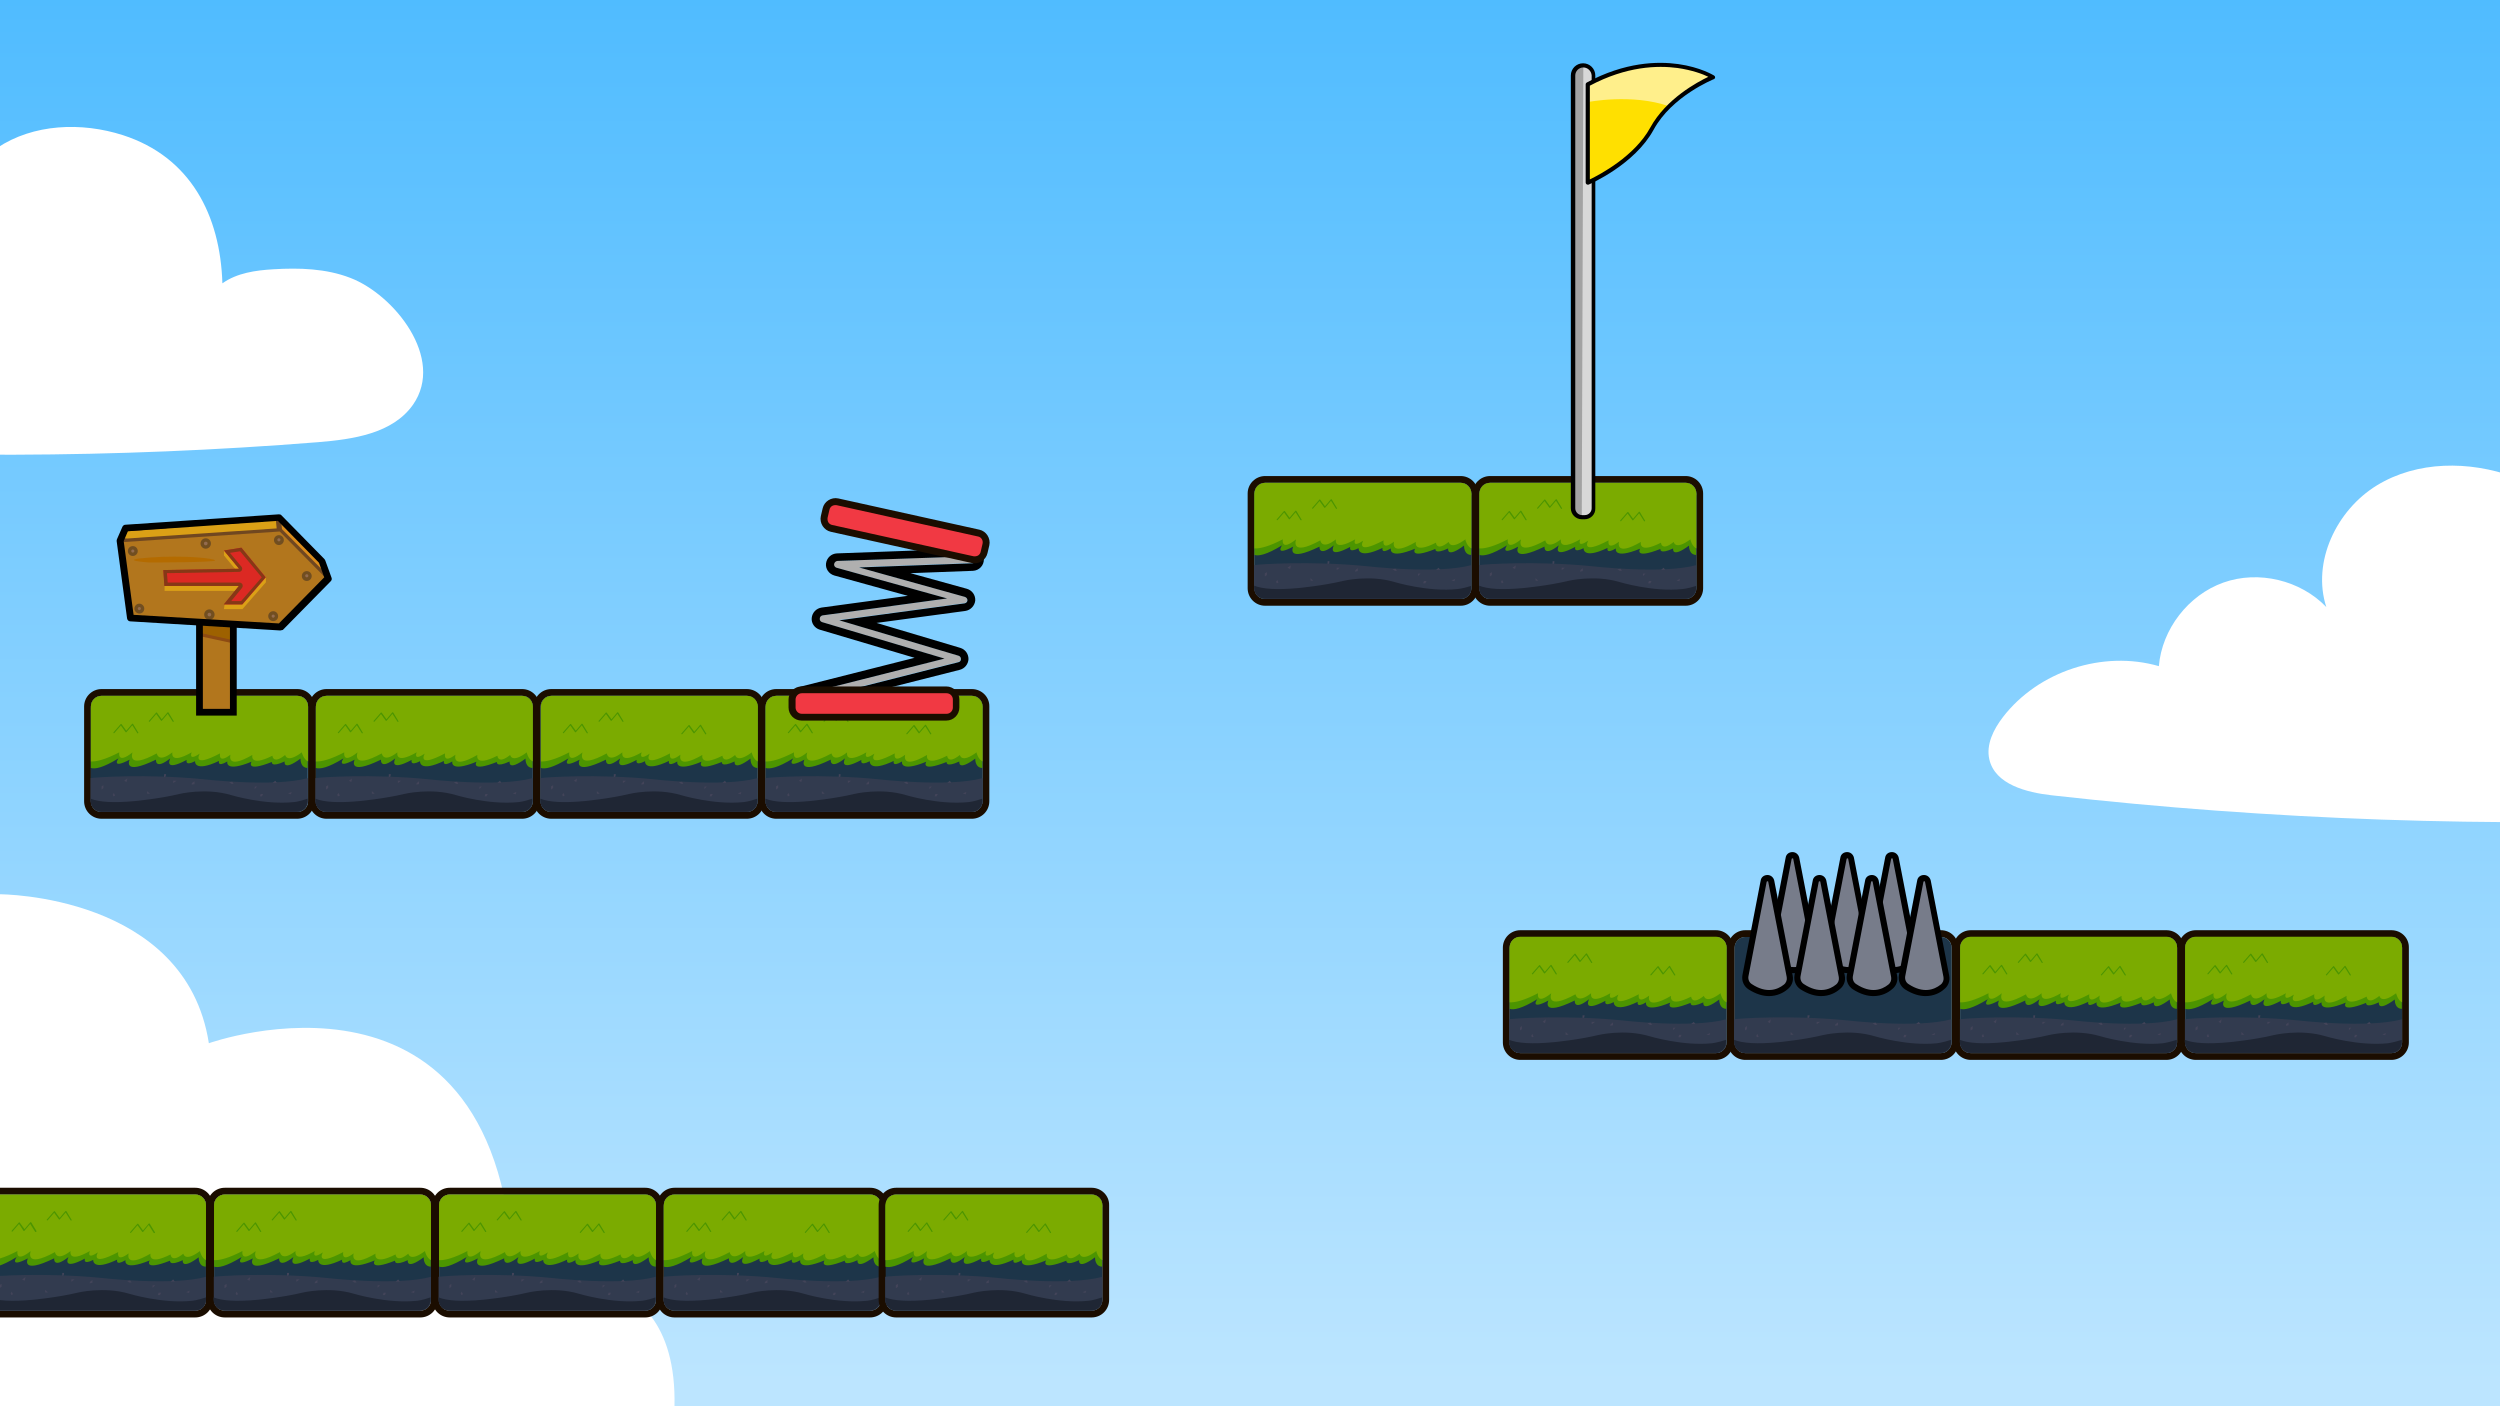 <?xml version="1.0" encoding="utf-8"?>
<!-- Generator: Adobe Illustrator 26.5.0, SVG Export Plug-In . SVG Version: 6.00 Build 0)  -->
<svg version="1.1" id="레이어_5" xmlns="http://www.w3.org/2000/svg" xmlns:xlink="http://www.w3.org/1999/xlink" x="0px"
	 y="0px" viewBox="0 0 960 540" style="enable-background:new 0 0 960 540;" xml:space="preserve">
<rect x="0" y="0" width="960" height="540" fill="#808080" stroke="none"/>
<g>
	<defs>
		<rect id="SVGID_1_" width="960" height="540"/>
	</defs>
	<clipPath id="SVGID_00000125578180698520867350000001135767005582143887_">
		<use xlink:href="#SVGID_1_"  style="overflow:visible;"/>
	</clipPath>
	
		<linearGradient id="SVGID_00000116213358728284684620000015831394858870414988_" gradientUnits="userSpaceOnUse" x1="480" y1="530.714" x2="480" y2="-24.74">
		<stop  offset="0" style="stop-color:#BCE5FF"/>
		<stop  offset="1" style="stop-color:#4BBAFF"/>
	</linearGradient>
	
		<rect style="clip-path:url(#SVGID_00000125578180698520867350000001135767005582143887_);fill:url(#SVGID_00000116213358728284684620000015831394858870414988_);" width="960" height="540"/>
	<path style="clip-path:url(#SVGID_00000125578180698520867350000001135767005582143887_);fill:#FFFFFF;" d="M965.3,183.1
		c-17.1-6.2-37.1-6.2-52.6,3.3c-15.5,9.5-25,29.4-19.4,46.7c-9.9-10.3-26-14.2-39.5-9.4s-23.6,17.9-24.8,32.1
		c-21.4-6.2-46.3,1.9-59.9,19.6c-3.6,4.7-6.5,10.5-5.2,16.2c2.2,9.6,14.2,12.7,24,13.8c84.2,9.5,169,12.4,253.7,8.9
		c14.7-0.6,31.3-2.4,40.2-14.1c14.2-18.8-6.2-46.2-24.1-53.9c-10-4.3-21.1-5.1-31.9-4.8c-7.4,0.2-15.2,0.9-21.5,5
		C1004.6,218.1,993.1,193.2,965.3,183.1z"/>
	<path style="clip-path:url(#SVGID_00000125578180698520867350000001135767005582143887_);fill:#FFFFFF;" d="M47.2,51.9
		c-15.9-5.1-34.4-4.4-48.3,4.9C-15,66-23,84.7-17.3,100.4c-9.5-9.2-24.4-12.1-36.6-7.3s-21.1,17.3-21.7,30.4
		c-19.9-5-42.5,3.4-54.4,20.1c-3.1,4.4-5.6,9.9-4.2,15.1c2.4,8.8,13.5,11.1,22.6,11.8c77.8,5.7,156,5.5,233.7-0.7
		c13.5-1.1,28.7-3.3,36.5-14.4c12.4-17.8-7.3-42.3-24.1-48.7c-9.3-3.6-19.6-3.9-29.5-3.3c-6.8,0.4-14,1.4-19.6,5.4
		C84.6,82.7,73.2,60.3,47.2,51.9z"/>
	<path style="clip-path:url(#SVGID_00000125578180698520867350000001135767005582143887_);fill:#FFFFFF;" d="M0,343.4
		c0,0,71.3,0,80.2,57.2c0,0,113.5-40.6,117,91.2c0,0,63.3-16,61.8,48.3H0V343.4z"/>
	<g style="clip-path:url(#SVGID_00000125578180698520867350000001135767005582143887_);">
		<g>
			<path style="fill:#1D3549;" d="M75,458.7H-0.1c-2.3,0-4.1,1.8-4.1,4.1v36.4c0,2.2,1.8,4.1,4.1,4.1H75c2.3,0,4.1-1.8,4.1-4.1
				v-36.4C79.1,460.5,77.3,458.7,75,458.7z"/>
			<path style="fill:#1B0D00;" d="M75,458.7c2.3,0,4.1,1.8,4.1,4.1v36.4c0,2.2-1.8,4.1-4.1,4.1H-0.1c-2.3,0-4.1-1.8-4.1-4.1v-36.4
				c0-2.2,1.8-4.1,4.1-4.1H75 M75,456.1H-0.1c-3.7,0-6.7,3-6.7,6.7v36.4c0,3.7,3,6.7,6.7,6.7H75c3.7,0,6.7-3,6.7-6.7v-36.4
				C81.7,459.1,78.7,456.1,75,456.1L75,456.1z"/>
		</g>
		<path style="fill:#323B4F;" d="M-0.1,503.2H75c2.3,0,4.1-1.8,4.1-4.1v-8.8c-13.1,3.6-40.4,0.4-40.4,0.4c-21.5-2.1-41.5-0.7-43-0.4
			v8.8C-4.2,501.4-2.4,503.2-0.1,503.2z"/>
		<path style="fill:#1F2634;" d="M73.7,499.5c-11.2,1.2-24.1-2.7-24.1-2.7c-9.7-2.9-19.9-0.4-19.9-0.4c-7.4,1.8-16.9,2.7-16.9,2.7
			c-8.4,0.8-13.8,0.4-17.1-0.9v0.9c0,2.2,1.8,4.1,4.1,4.1H75c2.3,0,4.1-1.8,4.1-4.1v-0.9C75.5,499.4,73.7,499.5,73.7,499.5z"/>
		<polygon style="fill:#434459;" points="66.5,491.3 65.6,492.1 67.1,492.1 		"/>
		<polygon style="fill:#434459;" points="60.6,497.3 60.9,496.4 61.9,496.4 61.4,497.3 		"/>
		<polygon style="fill:#434459;" points="58.6,493.6 58.6,494.5 59.6,493.5 		"/>
		<polygon style="fill:#434459;" points="34.6,492.2 35.5,491.5 35.5,492.6 34.4,492.8 		"/>
		<polygon style="fill:#434459;" points="49.7,492.5 48.8,491.9 50,491.7 50.5,492.5 		"/>
		<polygon style="fill:#434459;" points="27.4,491.3 27.4,492.2 28.6,491.3 		"/>
		<polygon style="fill:#434459;" points="17.4,496.3 18.4,496.3 17.3,495.3 		"/>
		<polygon style="fill:#434459;" points="72.6,496.5 72.8,495.6 71.5,496.2 		"/>
		<polygon style="fill:#434459;" points="23.9,488.8 23.9,489.9 24.5,489.7 24.6,488.8 		"/>
		<polygon style="fill:#434459;" points="9.8,490.4 9.5,491.8 8.5,491.3 		"/>
		<polygon style="fill:#434459;" points="4.1,496.7 4.4,497.3 5,497 4.5,496 		"/>
		<polygon style="fill:#434459;" points="-0.2,493.5 -0.2,494.7 0.6,494.1 0.6,493 		"/>
		<path style="fill:#4C9500;" d="M79.1,463.4c0-2.1-1.8-3.8-4.1-3.8H-0.1c-2.3,0-4.1,1.7-4.1,3.8v23c1.5,0.5,4.6,0,10.6-3.7
			c0,0-3.1,4.4,4.3,0.5c0,0-3.1,6.4,10.1,0c0,0-0.5,4.2,5.5-0.5c0,0-2.9,5.5,6.3,0.6c0,0-0.9,2.6,3.2,0.5c0,0-0.5,4.5,9.2-0.1
			c0,0-0.8,2.6,3.2,0.2c0,0-1.2,4.4,9.3,0.1c0,0-2.6,4.2,7.8,0.1c0,0-0.5,2.3,4.9-0.2c0,0-0.8,4,6.1-1.1c0,0-0.2,3.5,2.7,3.6V463.4z
			"/>
		<path style="fill:#7BAB00;" d="M79.1,483.9v-21.1c0-2.2-1.8-4.1-4.1-4.1H-0.1c-2.3,0-4.1,1.8-4.1,4.1v21.1
			c2.1,0.1,5.5-0.7,10.9-3.5c0,0-0.9,4.8,5.1,0c0,0-2.6,6.9,9.3,0.4c0,0,0.5,3.9,6-0.4c0,0-1.2,4.9,7.4,0c0,0-1.5,3.6,3.1,0.5
			c0,0-3.4,5.8,7.8-0.1c0,0-0.9,4.2,4,0.5c0,0-1.8,6,8.4,0.1c0,0-1.2,4.8,7.7,0.3c0,0,0.2,3.5,4.9-0.3c0,0,0.5,3.4,6.4-1
			C76.7,480.4,77.4,483.1,79.1,483.9z"/>
		<path style="fill:#4C9500;" d="M13.7,473.1c-0.1,0-0.1,0-0.2-0.1l-1.9-3l-2.2,2.6c0,0.1-0.1,0.1-0.2,0.1c-0.1,0-0.1,0-0.2-0.1
			L7.3,470l-2.5,2.9c-0.1,0.1-0.2,0.1-0.3,0c-0.1-0.1-0.1-0.2,0-0.3l2.7-3.1c0-0.1,0.1-0.1,0.2-0.1c0.1,0,0.1,0,0.2,0.1l1.8,2.5
			l2.2-2.6c0-0.1,0.1-0.1,0.2-0.1c0.1,0,0.1,0,0.2,0.1l2,3.3c0.1,0.1,0,0.2-0.1,0.3C13.8,473.1,13.7,473.1,13.7,473.1z"/>
		<path style="fill:#4C9500;" d="M27.3,468.7c-0.1,0-0.1,0-0.2-0.1l-1.9-3l-2.2,2.6c0,0.1-0.1,0.1-0.2,0.1c-0.1,0-0.1,0-0.2-0.1
			l-1.8-2.5l-2.5,2.9c-0.1,0.1-0.2,0.1-0.3,0c-0.1-0.1-0.1-0.2,0-0.3l2.7-3.1c0-0.1,0.1-0.1,0.2-0.1c0.1,0,0.1,0,0.2,0.1l1.8,2.5
			l2.2-2.6c0-0.1,0.1-0.1,0.2-0.1c0.1,0,0.1,0,0.2,0.1l2,3.3c0.1,0.1,0,0.2-0.1,0.3C27.4,468.7,27.4,468.7,27.3,468.7z"/>
		<path style="fill:#4C9500;" d="M59.2,473.5c-0.1,0-0.1,0-0.2-0.1l-1.9-3L55,473c0,0.1-0.1,0.1-0.2,0.1c-0.1,0-0.1,0-0.2-0.1
			l-1.8-2.5l-2.5,2.9c-0.1,0.1-0.2,0.1-0.3,0c-0.1-0.1-0.1-0.2,0-0.3l2.7-3.1c0,0,0.1-0.1,0.2-0.1c0.1,0,0.1,0,0.2,0.1l1.8,2.5
			l2.2-2.6c0-0.1,0.1-0.1,0.2-0.1c0.1,0,0.1,0,0.2,0.1l2,3.3c0.1,0.1,0,0.2-0.1,0.3C59.3,473.5,59.2,473.5,59.2,473.5z"/>
	</g>
	<g style="clip-path:url(#SVGID_00000125578180698520867350000001135767005582143887_);">
		<polyline style="fill:#FFFFFF;" points="136.5,473.1 139.3,470.1 141.2,472.8 143.6,470.1 145.6,473.3 		"/>
		<g>
			<path style="fill:#1D3549;" d="M161.4,458.7H86.3c-2.3,0-4.1,1.8-4.1,4.1v36.4c0,2.2,1.8,4.1,4.1,4.1h75.1c2.3,0,4.1-1.8,4.1-4.1
				v-36.4C165.5,460.5,163.7,458.7,161.4,458.7z"/>
			<path style="fill:#1B0D00;" d="M161.4,458.7c2.3,0,4.1,1.8,4.1,4.1v36.4c0,2.2-1.8,4.1-4.1,4.1H86.3c-2.3,0-4.1-1.8-4.1-4.1
				v-36.4c0-2.2,1.8-4.1,4.1-4.1H161.4 M161.4,456.1H86.3c-3.7,0-6.7,3-6.7,6.7v36.4c0,3.7,3,6.7,6.7,6.7h75.1c3.7,0,6.7-3,6.7-6.7
				v-36.4C168.1,459.1,165.1,456.1,161.4,456.1L161.4,456.1z"/>
		</g>
		<path style="fill:#323B4F;" d="M86.3,503.2h75.1c2.3,0,4.1-1.8,4.1-4.1v-8.8c-13.1,3.6-40.4,0.4-40.4,0.4
			c-21.5-2.1-41.5-0.7-43-0.4v8.8C82.2,501.4,84,503.2,86.3,503.2z"/>
		<path style="fill:#1F2634;" d="M160,499.5c-11.2,1.2-24.1-2.7-24.1-2.7c-9.7-2.9-19.9-0.4-19.9-0.4c-7.4,1.8-16.9,2.7-16.9,2.7
			c-8.4,0.8-13.8,0.4-17.1-0.9v0.9c0,2.2,1.8,4.1,4.1,4.1h75.1c2.3,0,4.1-1.8,4.1-4.1v-0.9C161.9,499.4,160,499.5,160,499.5z"/>
		<polygon style="fill:#434459;" points="152.9,491.3 152,492.1 153.5,492.1 		"/>
		<polygon style="fill:#434459;" points="147,497.3 147.3,496.4 148.2,496.4 147.8,497.3 		"/>
		<polygon style="fill:#434459;" points="145,493.6 145,494.5 145.9,493.5 		"/>
		<polygon style="fill:#434459;" points="121,492.2 121.9,491.5 121.9,492.6 120.8,492.8 		"/>
		<polygon style="fill:#434459;" points="136.1,492.5 135.2,491.9 136.4,491.7 136.9,492.5 		"/>
		<polygon style="fill:#434459;" points="113.8,491.3 113.8,492.2 115,491.3 		"/>
		<polygon style="fill:#434459;" points="103.8,496.3 104.8,496.3 103.7,495.3 		"/>
		<polygon style="fill:#434459;" points="159,496.5 159.2,495.6 157.8,496.2 		"/>
		<polygon style="fill:#434459;" points="110.2,488.8 110.2,489.9 110.9,489.7 111,488.8 		"/>
		<polygon style="fill:#434459;" points="96.1,490.4 95.8,491.8 94.9,491.3 		"/>
		<polygon style="fill:#434459;" points="90.5,496.7 90.8,497.3 91.4,497 90.9,496 		"/>
		<polygon style="fill:#434459;" points="86.2,493.5 86.2,494.7 87,494.1 87,493 		"/>
		<path style="fill:#4C9500;" d="M165.5,463.4c0-2.1-1.8-3.8-4.1-3.8H86.3c-2.3,0-4.1,1.7-4.1,3.8v23c1.5,0.5,4.6,0,10.6-3.7
			c0,0-3.1,4.4,4.3,0.5c0,0-3.1,6.4,10.1,0c0,0-0.5,4.2,5.5-0.5c0,0-2.9,5.5,6.3,0.6c0,0-0.9,2.6,3.2,0.5c0,0-0.5,4.5,9.2-0.1
			c0,0-0.8,2.6,3.2,0.2c0,0-1.2,4.4,9.3,0.1c0,0-2.6,4.2,7.8,0.1c0,0-0.5,2.3,4.9-0.2c0,0-0.8,4,6.1-1.1c0,0-0.2,3.5,2.7,3.6V463.4z
			"/>
		<path style="fill:#7BAB00;" d="M165.5,483.9v-21.1c0-2.2-1.8-4.1-4.1-4.1H86.3c-2.3,0-4.1,1.8-4.1,4.1v21.1
			c2.1,0.1,5.5-0.7,10.9-3.5c0,0-0.9,4.8,5.1,0c0,0-2.6,6.9,9.3,0.4c0,0,0.5,3.9,6-0.4c0,0-1.2,4.9,7.4,0c0,0-1.5,3.6,3.1,0.5
			c0,0-3.4,5.8,7.8-0.1c0,0-0.9,4.2,4,0.5c0,0-1.8,6,8.4,0.1c0,0-1.2,4.8,7.7,0.3c0,0,0.2,3.5,4.9-0.3c0,0,0.5,3.4,6.4-1
			C163.1,480.4,163.8,483.1,165.5,483.9z"/>
		<path style="fill:#4C9500;" d="M100.1,473.1c-0.1,0-0.1,0-0.2-0.1l-1.9-3l-2.2,2.6c0,0.1-0.1,0.1-0.2,0.1c-0.1,0-0.1,0-0.2-0.1
			l-1.8-2.5l-2.5,2.9c-0.1,0.1-0.2,0.1-0.3,0c-0.1-0.1-0.1-0.2,0-0.3l2.7-3.1c0-0.1,0.1-0.1,0.2-0.1c0.1,0,0.1,0,0.2,0.1l1.8,2.5
			l2.2-2.6c0-0.1,0.1-0.1,0.2-0.1c0.1,0,0.1,0,0.2,0.1l2,3.3c0.1,0.1,0,0.2-0.1,0.3C100.2,473.1,100.1,473.1,100.1,473.1z"/>
		<path style="fill:#4C9500;" d="M113.7,468.7c-0.1,0-0.1,0-0.2-0.1l-1.9-3l-2.2,2.6c0,0.1-0.1,0.1-0.2,0.1c-0.1,0-0.1,0-0.2-0.1
			l-1.8-2.5l-2.5,2.9c-0.1,0.1-0.2,0.1-0.3,0c-0.1-0.1-0.1-0.2,0-0.3l2.7-3.1c0-0.1,0.1-0.1,0.2-0.1c0.1,0,0.1,0,0.2,0.1l1.8,2.5
			l2.2-2.6c0-0.1,0.1-0.1,0.2-0.1c0.1,0,0.1,0,0.2,0.1l2,3.3c0.1,0.1,0,0.2-0.1,0.3C113.8,468.7,113.8,468.7,113.7,468.7z"/>
	</g>
	<g style="clip-path:url(#SVGID_00000125578180698520867350000001135767005582143887_);">
		<g>
			<path style="fill:#1D3549;" d="M247.8,458.7h-75.1c-2.3,0-4.1,1.8-4.1,4.1v36.4c0,2.2,1.8,4.1,4.1,4.1h75.1
				c2.3,0,4.1-1.8,4.1-4.1v-36.4C251.9,460.5,250.1,458.7,247.8,458.7z"/>
			<path style="fill:#1B0D00;" d="M247.8,458.7c2.3,0,4.1,1.8,4.1,4.1v36.4c0,2.2-1.8,4.1-4.1,4.1h-75.1c-2.3,0-4.1-1.8-4.1-4.1
				v-36.4c0-2.2,1.8-4.1,4.1-4.1H247.8 M247.8,456.1h-75.1c-3.7,0-6.7,3-6.7,6.7v36.4c0,3.7,3,6.7,6.7,6.7h75.1c3.7,0,6.7-3,6.7-6.7
				v-36.4C254.5,459.1,251.5,456.1,247.8,456.1L247.8,456.1z"/>
		</g>
		<path style="fill:#323B4F;" d="M172.6,503.2h75.1c2.3,0,4.1-1.8,4.1-4.1v-8.8c-13.1,3.6-40.4,0.4-40.4,0.4
			c-21.5-2.1-41.5-0.7-43-0.4v8.8C168.5,501.4,170.4,503.2,172.6,503.2z"/>
		<path style="fill:#1F2634;" d="M246.4,499.5c-11.2,1.2-24.1-2.7-24.1-2.7c-9.7-2.9-19.9-0.4-19.9-0.4c-7.4,1.8-16.9,2.7-16.9,2.7
			c-8.4,0.8-13.8,0.4-17.1-0.9v0.9c0,2.2,1.8,4.1,4.1,4.1h75.1c2.3,0,4.1-1.8,4.1-4.1v-0.9C248.3,499.4,246.4,499.5,246.4,499.5z"/>
		<polygon style="fill:#434459;" points="239.3,491.3 238.4,492.1 239.9,492.1 		"/>
		<polygon style="fill:#434459;" points="233.4,497.3 233.7,496.4 234.6,496.4 234.2,497.3 		"/>
		<polygon style="fill:#434459;" points="231.4,493.6 231.4,494.5 232.3,493.5 		"/>
		<polygon style="fill:#434459;" points="207.4,492.2 208.3,491.5 208.3,492.6 207.2,492.8 		"/>
		<polygon style="fill:#434459;" points="222.5,492.5 221.6,491.9 222.8,491.7 223.3,492.5 		"/>
		<polygon style="fill:#434459;" points="200.2,491.3 200.2,492.2 201.4,491.3 		"/>
		<polygon style="fill:#434459;" points="190.1,496.3 191.2,496.3 190.1,495.3 		"/>
		<polygon style="fill:#434459;" points="245.3,496.5 245.6,495.6 244.2,496.2 		"/>
		<polygon style="fill:#434459;" points="196.6,488.8 196.6,489.9 197.3,489.7 197.4,488.8 		"/>
		<polygon style="fill:#434459;" points="182.5,490.4 182.2,491.8 181.3,491.3 		"/>
		<polygon style="fill:#434459;" points="176.9,496.7 177.2,497.3 177.8,497 177.3,496 		"/>
		<polygon style="fill:#434459;" points="172.6,493.5 172.6,494.7 173.3,494.1 173.3,493 		"/>
		<path style="fill:#4C9500;" d="M251.9,463.4c0-2.1-1.8-3.8-4.1-3.8h-75.1c-2.3,0-4.1,1.7-4.1,3.8v23c1.5,0.5,4.6,0,10.6-3.7
			c0,0-3.1,4.4,4.3,0.5c0,0-3.1,6.4,10.1,0c0,0-0.5,4.2,5.5-0.5c0,0-2.9,5.5,6.3,0.6c0,0-0.9,2.6,3.2,0.5c0,0-0.5,4.5,9.2-0.1
			c0,0-0.8,2.6,3.2,0.2c0,0-1.2,4.4,9.3,0.1c0,0-2.6,4.2,7.8,0.1c0,0-0.5,2.3,4.9-0.2c0,0-0.8,4,6.1-1.1c0,0-0.2,3.5,2.7,3.6V463.4z
			"/>
		<path style="fill:#7BAB00;" d="M251.9,483.9v-21.1c0-2.2-1.8-4.1-4.1-4.1h-75.1c-2.3,0-4.1,1.8-4.1,4.1v21.1
			c2.1,0.1,5.5-0.7,10.9-3.5c0,0-0.9,4.8,5.1,0c0,0-2.6,6.9,9.3,0.4c0,0,0.5,3.9,6-0.4c0,0-1.2,4.9,7.4,0c0,0-1.5,3.6,3.1,0.5
			c0,0-3.4,5.8,7.8-0.1c0,0-0.9,4.2,4,0.5c0,0-1.8,6,8.4,0.1c0,0-1.2,4.8,7.7,0.3c0,0,0.2,3.5,4.9-0.3c0,0,0.5,3.4,6.4-1
			C249.5,480.4,250.2,483.1,251.9,483.9z"/>
		<path style="fill:#4C9500;" d="M186.5,473.1c-0.1,0-0.1,0-0.2-0.1l-1.9-3l-2.2,2.6c0,0.1-0.1,0.1-0.2,0.1c-0.1,0-0.1,0-0.2-0.1
			l-1.8-2.5l-2.5,2.9c-0.1,0.1-0.2,0.1-0.3,0c-0.1-0.1-0.1-0.2,0-0.3l2.7-3.1c0-0.1,0.1-0.1,0.2-0.1c0.1,0,0.1,0,0.2,0.1l1.8,2.5
			l2.2-2.6c0-0.1,0.1-0.1,0.2-0.1c0.1,0,0.1,0,0.2,0.1l2,3.3c0.1,0.1,0,0.2-0.1,0.3C186.6,473.1,186.5,473.1,186.5,473.1z"/>
		<path style="fill:#4C9500;" d="M200.1,468.7c-0.1,0-0.1,0-0.2-0.1l-1.9-3l-2.2,2.6c0,0.1-0.1,0.1-0.2,0.1c-0.1,0-0.1,0-0.2-0.1
			l-1.8-2.5l-2.5,2.9c-0.1,0.1-0.2,0.1-0.3,0c-0.1-0.1-0.1-0.2,0-0.3l2.7-3.1c0-0.1,0.1-0.1,0.2-0.1c0.1,0,0.1,0,0.2,0.1l1.8,2.5
			l2.2-2.6c0-0.1,0.1-0.1,0.2-0.1c0.1,0,0.1,0,0.2,0.1l2,3.3c0.1,0.1,0,0.2-0.1,0.3C200.2,468.7,200.1,468.7,200.1,468.7z"/>
		<path style="fill:#4C9500;" d="M232,473.5c-0.1,0-0.1,0-0.2-0.1l-1.9-3l-2.2,2.6c0,0.1-0.1,0.1-0.2,0.1c-0.1,0-0.1,0-0.2-0.1
			l-1.8-2.5l-2.5,2.9c-0.1,0.1-0.2,0.1-0.3,0c-0.1-0.1-0.1-0.2,0-0.3l2.7-3.1c0,0,0.1-0.1,0.2-0.1c0.1,0,0.1,0,0.2,0.1l1.8,2.5
			l2.2-2.6c0-0.1,0.1-0.1,0.2-0.1c0.1,0,0.1,0,0.2,0.1l2,3.3c0.1,0.1,0,0.2-0.1,0.3C232.1,473.5,232,473.5,232,473.5z"/>
	</g>
	<g style="clip-path:url(#SVGID_00000125578180698520867350000001135767005582143887_);">
		<g>
			<path style="fill:#1D3549;" d="M334.2,458.7H259c-2.3,0-4.1,1.8-4.1,4.1v36.4c0,2.2,1.8,4.1,4.1,4.1h75.1c2.3,0,4.1-1.8,4.1-4.1
				v-36.4C338.3,460.5,336.5,458.7,334.2,458.7z"/>
			<path style="fill:#1B0D00;" d="M334.2,458.7c2.3,0,4.1,1.8,4.1,4.1v36.4c0,2.2-1.8,4.1-4.1,4.1H259c-2.3,0-4.1-1.8-4.1-4.1v-36.4
				c0-2.2,1.8-4.1,4.1-4.1H334.2 M334.2,456.1H259c-3.7,0-6.7,3-6.7,6.7v36.4c0,3.7,3,6.7,6.7,6.7h75.1c3.7,0,6.7-3,6.7-6.7v-36.4
				C340.9,459.1,337.9,456.1,334.2,456.1L334.2,456.1z"/>
		</g>
		<path style="fill:#323B4F;" d="M259,503.2h75.1c2.3,0,4.1-1.8,4.1-4.1v-8.8c-13.1,3.6-40.4,0.4-40.4,0.4
			c-21.5-2.1-41.5-0.7-43-0.4v8.8C254.9,501.4,256.8,503.2,259,503.2z"/>
		<path style="fill:#1F2634;" d="M332.8,499.5c-11.2,1.2-24.1-2.7-24.1-2.7c-9.7-2.9-19.9-0.4-19.9-0.4c-7.4,1.8-16.9,2.7-16.9,2.7
			c-8.4,0.8-13.8,0.4-17.1-0.9v0.9c0,2.2,1.8,4.1,4.1,4.1h75.1c2.3,0,4.1-1.8,4.1-4.1v-0.9C334.7,499.4,332.8,499.5,332.8,499.5z"/>
		<polygon style="fill:#434459;" points="325.7,491.3 324.8,492.1 326.3,492.1 		"/>
		<polygon style="fill:#434459;" points="319.8,497.3 320.1,496.4 321,496.4 320.6,497.3 		"/>
		<polygon style="fill:#434459;" points="317.8,493.6 317.8,494.5 318.7,493.5 		"/>
		<polygon style="fill:#434459;" points="293.8,492.2 294.7,491.5 294.7,492.6 293.6,492.8 		"/>
		<polygon style="fill:#434459;" points="308.9,492.5 308,491.9 309.2,491.7 309.7,492.5 		"/>
		<polygon style="fill:#434459;" points="286.6,491.3 286.6,492.2 287.8,491.3 		"/>
		<polygon style="fill:#434459;" points="276.5,496.3 277.6,496.3 276.5,495.3 		"/>
		<polygon style="fill:#434459;" points="331.7,496.5 332,495.6 330.6,496.2 		"/>
		<polygon style="fill:#434459;" points="283,488.8 283,489.9 283.6,489.7 283.8,488.8 		"/>
		<polygon style="fill:#434459;" points="268.9,490.4 268.6,491.8 267.7,491.3 		"/>
		<polygon style="fill:#434459;" points="263.3,496.7 263.6,497.3 264.2,497 263.7,496 		"/>
		<polygon style="fill:#434459;" points="259,493.5 259,494.7 259.7,494.1 259.7,493 		"/>
		<path style="fill:#4C9500;" d="M338.3,463.4c0-2.1-1.8-3.8-4.1-3.8H259c-2.3,0-4.1,1.7-4.1,3.8v23c1.5,0.5,4.6,0,10.6-3.7
			c0,0-3.1,4.4,4.3,0.5c0,0-3.1,6.4,10.1,0c0,0-0.5,4.2,5.5-0.5c0,0-2.9,5.5,6.3,0.6c0,0-0.9,2.6,3.2,0.5c0,0-0.5,4.5,9.2-0.1
			c0,0-0.8,2.6,3.2,0.2c0,0-1.2,4.4,9.3,0.1c0,0-2.6,4.2,7.8,0.1c0,0-0.5,2.3,4.9-0.2c0,0-0.8,4,6.1-1.1c0,0-0.2,3.5,2.7,3.6V463.4z
			"/>
		<path style="fill:#7BAB00;" d="M338.3,483.9v-21.1c0-2.2-1.8-4.1-4.1-4.1H259c-2.3,0-4.1,1.8-4.1,4.1v21.1
			c2.1,0.1,5.5-0.7,10.9-3.5c0,0-0.9,4.8,5.1,0c0,0-2.6,6.9,9.3,0.4c0,0,0.5,3.9,6-0.4c0,0-1.2,4.9,7.4,0c0,0-1.5,3.6,3.1,0.5
			c0,0-3.4,5.8,7.8-0.1c0,0-0.9,4.2,4,0.5c0,0-1.8,6,8.4,0.1c0,0-1.2,4.8,7.7,0.3c0,0,0.2,3.5,4.9-0.3c0,0,0.5,3.4,6.4-1
			C335.9,480.4,336.6,483.1,338.3,483.9z"/>
		<path style="fill:#4C9500;" d="M272.9,473.1c-0.1,0-0.1,0-0.2-0.1l-1.9-3l-2.2,2.6c0,0.1-0.1,0.1-0.2,0.1c-0.1,0-0.1,0-0.2-0.1
			l-1.8-2.5l-2.5,2.9c-0.1,0.1-0.2,0.1-0.3,0c-0.1-0.1-0.1-0.2,0-0.3l2.7-3.1c0-0.1,0.1-0.1,0.2-0.1c0.1,0,0.1,0,0.2,0.1l1.8,2.5
			l2.2-2.6c0-0.1,0.1-0.1,0.2-0.1c0.1,0,0.1,0,0.2,0.1l2,3.3c0.1,0.1,0,0.2-0.1,0.3C272.9,473.1,272.9,473.1,272.9,473.1z"/>
		<path style="fill:#4C9500;" d="M286.5,468.7c-0.1,0-0.1,0-0.2-0.1l-1.9-3l-2.2,2.6c0,0.1-0.1,0.1-0.2,0.1c-0.1,0-0.1,0-0.2-0.1
			l-1.8-2.5l-2.5,2.9c-0.1,0.1-0.2,0.1-0.3,0c-0.1-0.1-0.1-0.2,0-0.3l2.7-3.1c0-0.1,0.1-0.1,0.2-0.1c0.1,0,0.1,0,0.2,0.1l1.8,2.5
			l2.2-2.6c0-0.1,0.1-0.1,0.2-0.1c0.1,0,0.1,0,0.2,0.1l2,3.3c0.1,0.1,0,0.2-0.1,0.3C286.6,468.7,286.5,468.7,286.5,468.7z"/>
		<path style="fill:#4C9500;" d="M318.4,473.5c-0.1,0-0.1,0-0.2-0.1l-1.9-3l-2.2,2.6c0,0.1-0.1,0.1-0.2,0.1c-0.1,0-0.1,0-0.2-0.1
			l-1.8-2.5l-2.5,2.9c-0.1,0.1-0.2,0.1-0.3,0c-0.1-0.1-0.1-0.2,0-0.3l2.7-3.1c0,0,0.1-0.1,0.2-0.1c0.1,0,0.1,0,0.2,0.1l1.8,2.5
			l2.2-2.6c0-0.1,0.1-0.1,0.2-0.1c0.1,0,0.1,0,0.2,0.1l2,3.3c0.1,0.1,0,0.2-0.1,0.3C318.5,473.5,318.4,473.5,318.4,473.5z"/>
	</g>
	<g style="clip-path:url(#SVGID_00000125578180698520867350000001135767005582143887_);">
		<g>
			<path style="fill:#1D3549;" d="M419.2,458.7h-75.1c-2.3,0-4.1,1.8-4.1,4.1v36.4c0,2.2,1.8,4.1,4.1,4.1h75.1
				c2.3,0,4.1-1.8,4.1-4.1v-36.4C423.3,460.5,421.5,458.7,419.2,458.7z"/>
			<path style="fill:#1B0D00;" d="M419.2,458.7c2.3,0,4.1,1.8,4.1,4.1v36.4c0,2.2-1.8,4.1-4.1,4.1h-75.1c-2.3,0-4.1-1.8-4.1-4.1
				v-36.4c0-2.2,1.8-4.1,4.1-4.1H419.2 M419.2,456.1h-75.1c-3.7,0-6.7,3-6.7,6.7v36.4c0,3.7,3,6.7,6.7,6.7h75.1c3.7,0,6.7-3,6.7-6.7
				v-36.4C426,459.1,422.9,456.1,419.2,456.1L419.2,456.1z"/>
		</g>
		<path style="fill:#323B4F;" d="M344.1,503.2h75.1c2.3,0,4.1-1.8,4.1-4.1v-8.8c-13.1,3.6-40.4,0.4-40.4,0.4
			c-21.5-2.1-41.5-0.7-43-0.4v8.8C340,501.4,341.8,503.2,344.1,503.2z"/>
		<path style="fill:#1F2634;" d="M417.9,499.5c-11.2,1.2-24.1-2.7-24.1-2.7c-9.7-2.9-19.9-0.4-19.9-0.4c-7.4,1.8-16.9,2.7-16.9,2.7
			c-8.4,0.8-13.8,0.4-17.1-0.9v0.9c0,2.2,1.8,4.1,4.1,4.1h75.1c2.3,0,4.1-1.8,4.1-4.1v-0.9C419.7,499.4,417.9,499.5,417.9,499.5z"/>
		<polygon style="fill:#434459;" points="410.7,491.3 409.8,492.1 411.3,492.1 		"/>
		<polygon style="fill:#434459;" points="404.9,497.3 405.2,496.4 406.1,496.4 405.6,497.3 		"/>
		<polygon style="fill:#434459;" points="402.9,493.6 402.9,494.5 403.8,493.5 		"/>
		<polygon style="fill:#434459;" points="378.8,492.2 379.7,491.5 379.7,492.6 378.7,492.8 		"/>
		<polygon style="fill:#434459;" points="394,492.5 393,491.9 394.3,491.7 394.7,492.5 		"/>
		<polygon style="fill:#434459;" points="371.6,491.3 371.6,492.2 372.8,491.3 		"/>
		<polygon style="fill:#434459;" points="361.6,496.3 362.7,496.3 361.6,495.3 		"/>
		<polygon style="fill:#434459;" points="416.8,496.5 417.1,495.6 415.7,496.2 		"/>
		<polygon style="fill:#434459;" points="368.1,488.8 368.1,489.9 368.7,489.7 368.8,488.8 		"/>
		<polygon style="fill:#434459;" points="354,490.4 353.7,491.8 352.8,491.3 		"/>
		<polygon style="fill:#434459;" points="348.3,496.7 348.6,497.3 349.2,497 348.8,496 		"/>
		<polygon style="fill:#434459;" points="344,493.5 344,494.7 344.8,494.1 344.8,493 		"/>
		<path style="fill:#4C9500;" d="M423.3,463.4c0-2.1-1.8-3.8-4.1-3.8h-75.1c-2.3,0-4.1,1.7-4.1,3.8v23c1.5,0.5,4.6,0,10.6-3.7
			c0,0-3.1,4.4,4.3,0.5c0,0-3.1,6.4,10.1,0c0,0-0.5,4.2,5.5-0.5c0,0-2.9,5.5,6.3,0.6c0,0-0.9,2.6,3.2,0.5c0,0-0.5,4.5,9.2-0.1
			c0,0-0.8,2.6,3.2,0.2c0,0-1.2,4.4,9.3,0.1c0,0-2.6,4.2,7.8,0.1c0,0-0.5,2.3,4.9-0.2c0,0-0.8,4,6.1-1.1c0,0-0.2,3.5,2.7,3.6V463.4z
			"/>
		<path style="fill:#7BAB00;" d="M423.3,483.9v-21.1c0-2.2-1.8-4.1-4.1-4.1h-75.1c-2.3,0-4.1,1.8-4.1,4.1v21.1
			c2.1,0.1,5.5-0.7,10.9-3.5c0,0-0.9,4.8,5.1,0c0,0-2.6,6.9,9.3,0.4c0,0,0.5,3.9,6-0.4c0,0-1.2,4.9,7.4,0c0,0-1.5,3.6,3.1,0.5
			c0,0-3.4,5.8,7.8-0.1c0,0-0.9,4.2,4,0.5c0,0-1.8,6,8.4,0.1c0,0-1.2,4.8,7.7,0.3c0,0,0.2,3.5,4.9-0.3c0,0,0.5,3.4,6.4-1
			C420.9,480.4,421.6,483.1,423.3,483.9z"/>
		<path style="fill:#4C9500;" d="M357.9,473.1c-0.1,0-0.1,0-0.2-0.1l-1.9-3l-2.2,2.6c0,0.1-0.1,0.1-0.2,0.1c-0.1,0-0.1,0-0.2-0.1
			l-1.8-2.5l-2.5,2.9c-0.1,0.1-0.2,0.1-0.3,0c-0.1-0.1-0.1-0.2,0-0.3l2.7-3.1c0-0.1,0.1-0.1,0.2-0.1c0.1,0,0.1,0,0.2,0.1l1.8,2.5
			l2.2-2.6c0-0.1,0.1-0.1,0.2-0.1c0.1,0,0.1,0,0.2,0.1l2,3.3c0.1,0.1,0,0.2-0.1,0.3C358,473.1,358,473.1,357.9,473.1z"/>
		<path style="fill:#4C9500;" d="M371.6,468.7c-0.1,0-0.1,0-0.2-0.1l-1.9-3l-2.2,2.6c0,0.1-0.1,0.1-0.2,0.1c-0.1,0-0.1,0-0.2-0.1
			l-1.8-2.5l-2.5,2.9c-0.1,0.1-0.2,0.1-0.3,0c-0.1-0.1-0.1-0.2,0-0.3l2.7-3.1c0-0.1,0.1-0.1,0.2-0.1c0.1,0,0.1,0,0.2,0.1l1.8,2.5
			l2.2-2.6c0-0.1,0.1-0.1,0.2-0.1c0.1,0,0.1,0,0.2,0.1l2,3.3c0.1,0.1,0,0.2-0.1,0.3C371.6,468.7,371.6,468.7,371.6,468.7z"/>
		<path style="fill:#4C9500;" d="M403.4,473.5c-0.1,0-0.1,0-0.2-0.1l-1.9-3l-2.2,2.6c0,0.1-0.1,0.1-0.2,0.1c-0.1,0-0.1,0-0.2-0.1
			l-1.8-2.5l-2.5,2.9c-0.1,0.1-0.2,0.1-0.3,0c-0.1-0.1-0.1-0.2,0-0.3l2.7-3.1c0,0,0.1-0.1,0.2-0.1c0.1,0,0.1,0,0.2,0.1l1.8,2.5
			l2.2-2.6c0-0.1,0.1-0.1,0.2-0.1c0.1,0,0.1,0,0.2,0.1l2,3.3c0.1,0.1,0,0.2-0.1,0.3C403.5,473.5,403.5,473.5,403.4,473.5z"/>
	</g>
	<g style="clip-path:url(#SVGID_00000125578180698520867350000001135767005582143887_);">
		<g>
			<polyline style="fill:#FFFFFF;" points="536.1,199.8 538.8,196.8 540.7,199.5 543.1,196.8 545.1,200 			"/>
			<g>
				<path style="fill:#1D3549;" d="M560.9,185.4h-75.1c-2.3,0-4.1,1.8-4.1,4.1v36.4c0,2.2,1.8,4.1,4.1,4.1h75.1
					c2.3,0,4.1-1.8,4.1-4.1v-36.4C565,187.2,563.2,185.4,560.9,185.4z"/>
				<path style="fill:#1B0D00;" d="M560.9,185.4c2.3,0,4.1,1.8,4.1,4.1v36.4c0,2.2-1.8,4.1-4.1,4.1h-75.1c-2.3,0-4.1-1.8-4.1-4.1
					v-36.4c0-2.2,1.8-4.1,4.1-4.1H560.9 M560.9,182.8h-75.1c-3.7,0-6.7,3-6.7,6.7v36.4c0,3.7,3,6.7,6.7,6.7h75.1
					c3.7,0,6.7-3,6.7-6.7v-36.4C567.6,185.8,564.6,182.8,560.9,182.8L560.9,182.8z"/>
			</g>
			<path style="fill:#323B4F;" d="M485.8,229.9h75.1c2.3,0,4.1-1.8,4.1-4.1v-8.8c-13.1,3.6-40.4,0.4-40.4,0.4
				c-21.5-2.1-41.5-0.7-43-0.4v8.8C481.7,228.1,483.5,229.9,485.8,229.9z"/>
			<path style="fill:#1F2634;" d="M559.6,226.2c-11.2,1.2-24.1-2.7-24.1-2.7c-9.7-2.9-19.9-0.4-19.9-0.4c-7.4,1.8-16.9,2.7-16.9,2.7
				c-8.4,0.8-13.8,0.4-17.1-0.9v0.9c0,2.2,1.8,4.1,4.1,4.1h75.1c2.3,0,4.1-1.8,4.1-4.1V225C561.4,226.1,559.6,226.2,559.6,226.2z"/>
			<polygon style="fill:#434459;" points="552.4,218 551.5,218.8 553,218.8 			"/>
			<polygon style="fill:#434459;" points="546.5,224 546.8,223.1 547.8,223.1 547.3,224 			"/>
			<polygon style="fill:#434459;" points="544.5,220.3 544.5,221.2 545.5,220.2 			"/>
			<polygon style="fill:#434459;" points="520.5,218.9 521.4,218.2 521.4,219.3 520.3,219.5 			"/>
			<polygon style="fill:#434459;" points="535.7,219.2 534.7,218.6 535.9,218.4 536.4,219.2 			"/>
			<polygon style="fill:#434459;" points="513.3,218 513.3,218.9 514.5,218 			"/>
			<polygon style="fill:#434459;" points="503.3,223 504.3,223 503.2,222 			"/>
			<polygon style="fill:#434459;" points="558.5,223.2 558.8,222.3 557.4,222.9 			"/>
			<polygon style="fill:#434459;" points="509.8,215.5 509.8,216.6 510.4,216.4 510.5,215.5 			"/>
			<polygon style="fill:#434459;" points="495.7,217.1 495.4,218.5 494.4,218 			"/>
			<polygon style="fill:#434459;" points="490,223.4 490.3,224 490.9,223.7 490.5,222.7 			"/>
			<polygon style="fill:#434459;" points="485.7,220.2 485.7,221.4 486.5,220.8 486.5,219.7 			"/>
			<path style="fill:#4C9500;" d="M565,190.1c0-2.1-1.8-3.8-4.1-3.8h-75.1c-2.3,0-4.1,1.7-4.1,3.8v23c1.5,0.5,4.6,0,10.6-3.7
				c0,0-3.1,4.4,4.3,0.5c0,0-3.1,6.4,10.1,0c0,0-0.5,4.2,5.5-0.5c0,0-2.9,5.5,6.3,0.6c0,0-0.9,2.6,3.2,0.5c0,0-0.5,4.5,9.2-0.1
				c0,0-0.8,2.6,3.2,0.2c0,0-1.2,4.4,9.3,0.1c0,0-2.6,4.2,7.8,0.1c0,0-0.5,2.3,4.9-0.2c0,0-0.8,4,6.1-1.1c0,0-0.2,3.5,2.7,3.6V190.1
				z"/>
			<path style="fill:#7BAB00;" d="M565,210.6v-21.1c0-2.2-1.8-4.1-4.1-4.1h-75.1c-2.3,0-4.1,1.8-4.1,4.1v21.1
				c2.1,0.1,5.5-0.7,10.9-3.5c0,0-0.9,4.8,5.1,0c0,0-2.6,6.9,9.3,0.4c0,0,0.5,3.9,6-0.4c0,0-1.2,4.9,7.4,0c0,0-1.5,3.6,3.1,0.5
				c0,0-3.4,5.8,7.8-0.1c0,0-0.9,4.2,4,0.5c0,0-1.8,6,8.4,0.1c0,0-1.2,4.8,7.7,0.3c0,0,0.2,3.5,4.9-0.3c0,0,0.5,3.4,6.4-1
				C562.6,207.1,563.3,209.8,565,210.6z"/>
			<path style="fill:#4C9500;" d="M499.6,199.8c-0.1,0-0.1,0-0.2-0.1l-1.9-3l-2.2,2.6c0,0.1-0.1,0.1-0.2,0.1c-0.1,0-0.1,0-0.2-0.1
				l-1.8-2.5l-2.5,2.9c-0.1,0.1-0.2,0.1-0.3,0c-0.1-0.1-0.1-0.2,0-0.3l2.7-3.1c0,0,0.1-0.1,0.2-0.1c0.1,0,0.1,0,0.2,0.1l1.8,2.5
				l2.2-2.6c0-0.1,0.1-0.1,0.2-0.1c0.1,0,0.1,0,0.2,0.1l2,3.3c0.1,0.1,0,0.2-0.1,0.3C499.7,199.8,499.6,199.8,499.6,199.8z"/>
			<path style="fill:#4C9500;" d="M513.2,195.4c-0.1,0-0.1,0-0.2-0.1l-1.9-3l-2.2,2.6c0,0.1-0.1,0.1-0.2,0.1c-0.1,0-0.1,0-0.2-0.1
				l-1.8-2.5l-2.5,2.9c-0.1,0.1-0.2,0.1-0.3,0c-0.1-0.1-0.1-0.2,0-0.3l2.7-3.1c0-0.1,0.1-0.1,0.2-0.1c0.1,0,0.1,0,0.2,0.1l1.8,2.5
				l2.2-2.6c0-0.1,0.1-0.1,0.2-0.1c0.1,0,0.1,0,0.2,0.1l2,3.3c0.1,0.1,0,0.2-0.1,0.3C513.3,195.4,513.3,195.4,513.2,195.4z"/>
		</g>
		<g>
			<g>
				<path style="fill:#1D3549;" d="M647.3,185.4h-75.1c-2.3,0-4.1,1.8-4.1,4.1v36.4c0,2.2,1.8,4.1,4.1,4.1h75.1
					c2.3,0,4.1-1.8,4.1-4.1v-36.4C651.4,187.2,649.6,185.4,647.3,185.4z"/>
				<path style="fill:#1B0D00;" d="M647.3,185.4c2.3,0,4.1,1.8,4.1,4.1v36.4c0,2.2-1.8,4.1-4.1,4.1h-75.1c-2.3,0-4.1-1.8-4.1-4.1
					v-36.4c0-2.2,1.8-4.1,4.1-4.1H647.3 M647.3,182.8h-75.1c-3.7,0-6.7,3-6.7,6.7v36.4c0,3.7,3,6.7,6.7,6.7h75.1
					c3.7,0,6.7-3,6.7-6.7v-36.4C654,185.8,651,182.8,647.3,182.8L647.3,182.8z"/>
			</g>
			<path style="fill:#323B4F;" d="M572.2,229.9h75.1c2.3,0,4.1-1.8,4.1-4.1v-8.8c-13.1,3.6-40.4,0.4-40.4,0.4
				c-21.5-2.1-41.5-0.7-43-0.4v8.8C568.1,228.1,569.9,229.9,572.2,229.9z"/>
			<path style="fill:#1F2634;" d="M646,226.2c-11.2,1.2-24.1-2.7-24.1-2.7c-9.7-2.9-19.9-0.4-19.9-0.4c-7.4,1.8-16.9,2.7-16.9,2.7
				c-8.4,0.8-13.8,0.4-17.1-0.9v0.9c0,2.2,1.8,4.1,4.1,4.1h75.1c2.3,0,4.1-1.8,4.1-4.1V225C647.8,226.1,646,226.2,646,226.2z"/>
			<polygon style="fill:#434459;" points="638.8,218 637.9,218.8 639.4,218.8 			"/>
			<polygon style="fill:#434459;" points="632.9,224 633.2,223.1 634.2,223.1 633.7,224 			"/>
			<polygon style="fill:#434459;" points="630.9,220.3 630.9,221.2 631.9,220.2 			"/>
			<polygon style="fill:#434459;" points="606.9,218.9 607.8,218.2 607.8,219.3 606.7,219.5 			"/>
			<polygon style="fill:#434459;" points="622,219.2 621.1,218.6 622.3,218.4 622.8,219.2 			"/>
			<polygon style="fill:#434459;" points="599.7,218 599.7,218.9 600.9,218 			"/>
			<polygon style="fill:#434459;" points="589.7,223 590.7,223 589.6,222 			"/>
			<polygon style="fill:#434459;" points="644.9,223.2 645.1,222.3 643.8,222.9 			"/>
			<polygon style="fill:#434459;" points="596.2,215.5 596.2,216.6 596.8,216.4 596.9,215.5 			"/>
			<polygon style="fill:#434459;" points="582.1,217.1 581.8,218.5 580.8,218 			"/>
			<polygon style="fill:#434459;" points="576.4,223.4 576.7,224 577.3,223.7 576.8,222.7 			"/>
			<polygon style="fill:#434459;" points="572.1,220.2 572.1,221.4 572.9,220.8 572.9,219.7 			"/>
			<path style="fill:#4C9500;" d="M651.4,190.1c0-2.1-1.8-3.8-4.1-3.8h-75.1c-2.3,0-4.1,1.7-4.1,3.8v23c1.5,0.5,4.6,0,10.6-3.7
				c0,0-3.1,4.4,4.3,0.5c0,0-3.1,6.4,10.1,0c0,0-0.5,4.2,5.5-0.5c0,0-2.9,5.5,6.3,0.6c0,0-0.9,2.6,3.2,0.5c0,0-0.5,4.5,9.2-0.1
				c0,0-0.8,2.6,3.2,0.2c0,0-1.2,4.4,9.3,0.1c0,0-2.6,4.2,7.8,0.1c0,0-0.5,2.3,4.9-0.2c0,0-0.8,4,6.1-1.1c0,0-0.2,3.5,2.7,3.6V190.1
				z"/>
			<path style="fill:#7BAB00;" d="M651.4,210.6v-21.1c0-2.2-1.8-4.1-4.1-4.1h-75.1c-2.3,0-4.1,1.8-4.1,4.1v21.1
				c2.1,0.1,5.5-0.7,10.9-3.5c0,0-0.9,4.8,5.1,0c0,0-2.6,6.9,9.3,0.4c0,0,0.5,3.9,6-0.4c0,0-1.2,4.9,7.4,0c0,0-1.5,3.6,3.1,0.5
				c0,0-3.4,5.8,7.8-0.1c0,0-0.9,4.2,4,0.5c0,0-1.8,6,8.4,0.1c0,0-1.2,4.8,7.7,0.3c0,0,0.2,3.5,4.9-0.3c0,0,0.5,3.4,6.4-1
				C649,207.1,649.7,209.8,651.4,210.6z"/>
			<path style="fill:#4C9500;" d="M586,199.8c-0.1,0-0.1,0-0.2-0.1l-1.9-3l-2.2,2.6c0,0.1-0.1,0.1-0.2,0.1c-0.1,0-0.1,0-0.2-0.1
				l-1.8-2.5l-2.5,2.9c-0.1,0.1-0.2,0.1-0.3,0c-0.1-0.1-0.1-0.2,0-0.3l2.7-3.1c0,0,0.1-0.1,0.2-0.1c0.1,0,0.1,0,0.2,0.1l1.8,2.5
				l2.2-2.6c0-0.1,0.1-0.1,0.2-0.1c0.1,0,0.1,0,0.2,0.1l2,3.3c0.1,0.1,0,0.2-0.1,0.3C586.1,199.8,586,199.8,586,199.8z"/>
			<path style="fill:#4C9500;" d="M599.6,195.4c-0.1,0-0.1,0-0.2-0.1l-1.9-3l-2.2,2.6c0,0.1-0.1,0.1-0.2,0.1c-0.1,0-0.1,0-0.2-0.1
				l-1.8-2.5l-2.5,2.9c-0.1,0.1-0.2,0.1-0.3,0c-0.1-0.1-0.1-0.2,0-0.3l2.7-3.1c0-0.1,0.1-0.1,0.2-0.1c0.1,0,0.1,0,0.2,0.1l1.8,2.5
				l2.2-2.6c0-0.1,0.1-0.1,0.2-0.1c0.1,0,0.1,0,0.2,0.1l2,3.3c0.1,0.1,0,0.2-0.1,0.3C599.7,195.4,599.7,195.4,599.6,195.4z"/>
			<path style="fill:#4C9500;" d="M631.5,200.2c-0.1,0-0.1,0-0.2-0.1l-1.9-3l-2.2,2.6c0,0.1-0.1,0.1-0.2,0.1c-0.1,0-0.1,0-0.2-0.1
				l-1.8-2.5l-2.5,2.9c-0.1,0.1-0.2,0.1-0.3,0c-0.1-0.1-0.1-0.2,0-0.3l2.7-3.1c0-0.1,0.1-0.1,0.2-0.1c0.1,0,0.1,0,0.2,0.1l1.8,2.5
				l2.2-2.6c0-0.1,0.1-0.1,0.2-0.1c0.1,0,0.1,0,0.2,0.1l2,3.3c0.1,0.1,0,0.2-0.1,0.3C631.6,200.2,631.5,200.2,631.5,200.2z"/>
		</g>
	</g>
	<g style="clip-path:url(#SVGID_00000125578180698520867350000001135767005582143887_);">
		<g>
			<g>
				<path style="fill:#1D3549;" d="M658.9,359.8h-75.1c-2.3,0-4.1,1.8-4.1,4.1v36.4c0,2.2,1.8,4.1,4.1,4.1h75.1
					c2.3,0,4.1-1.8,4.1-4.1v-36.4C663,361.6,661.1,359.8,658.9,359.8z"/>
				<path style="fill:#1B0D00;" d="M658.9,359.8c2.3,0,4.1,1.8,4.1,4.1v36.4c0,2.2-1.8,4.1-4.1,4.1h-75.1c-2.3,0-4.1-1.8-4.1-4.1
					v-36.4c0-2.2,1.8-4.1,4.1-4.1H658.9 M658.9,357.2h-75.1c-3.7,0-6.7,3-6.7,6.7v36.4c0,3.7,3,6.7,6.7,6.7h75.1
					c3.7,0,6.7-3,6.7-6.7v-36.4C665.6,360.1,662.6,357.2,658.9,357.2L658.9,357.2z"/>
			</g>
			<path style="fill:#323B4F;" d="M583.7,404.3h75.1c2.3,0,4.1-1.8,4.1-4.1v-8.8c-13.1,3.6-40.4,0.4-40.4,0.4
				c-21.5-2.1-41.5-0.7-43-0.4v8.8C579.6,402.4,581.5,404.3,583.7,404.3z"/>
			<path style="fill:#1F2634;" d="M657.5,400.6c-11.2,1.2-24.1-2.7-24.1-2.7c-9.7-2.9-19.9-0.4-19.9-0.4c-7.4,1.8-16.9,2.7-16.9,2.7
				c-8.4,0.8-13.8,0.4-17.1-0.9v0.9c0,2.2,1.8,4.1,4.1,4.1h75.1c2.3,0,4.1-1.8,4.1-4.1v-0.9C659.4,400.4,657.5,400.6,657.5,400.6z"
				/>
			<polygon style="fill:#434459;" points="650.4,392.4 649.4,393.2 651,393.2 			"/>
			<polygon style="fill:#434459;" points="644.5,398.3 644.8,397.4 645.7,397.4 645.3,398.3 			"/>
			<polygon style="fill:#434459;" points="642.5,394.7 642.5,395.6 643.4,394.6 			"/>
			<polygon style="fill:#434459;" points="618.5,393.3 619.4,392.6 619.4,393.7 618.3,393.9 			"/>
			<polygon style="fill:#434459;" points="633.6,393.6 632.7,392.9 633.9,392.7 634.4,393.6 			"/>
			<polygon style="fill:#434459;" points="611.2,392.4 611.2,393.3 612.5,392.4 			"/>
			<polygon style="fill:#434459;" points="601.2,397.4 602.3,397.3 601.2,396.3 			"/>
			<polygon style="fill:#434459;" points="656.4,397.5 656.7,396.7 655.3,397.3 			"/>
			<polygon style="fill:#434459;" points="607.7,389.9 607.7,390.9 608.3,390.8 608.5,389.9 			"/>
			<polygon style="fill:#434459;" points="593.6,391.4 593.3,392.9 592.4,392.4 			"/>
			<polygon style="fill:#434459;" points="588,397.8 588.3,398.3 588.9,398.1 588.4,397 			"/>
			<polygon style="fill:#434459;" points="583.7,394.6 583.7,395.7 584.4,395.2 584.4,394 			"/>
			<path style="fill:#4C9500;" d="M663,364.4c0-2.1-1.8-3.8-4.1-3.8h-75.1c-2.3,0-4.1,1.7-4.1,3.8v23c1.5,0.5,4.6,0,10.6-3.7
				c0,0-3.1,4.4,4.3,0.5c0,0-3.1,6.4,10.1,0c0,0-0.5,4.2,5.5-0.5c0,0-2.9,5.5,6.3,0.6c0,0-0.9,2.6,3.2,0.5c0,0-0.5,4.5,9.2-0.1
				c0,0-0.8,2.6,3.2,0.2c0,0-1.2,4.4,9.3,0.1c0,0-2.6,4.2,7.8,0.1c0,0-0.5,2.3,4.9-0.2c0,0-0.8,4,6.1-1.1c0,0-0.2,3.5,2.7,3.6V364.4
				z"/>
			<path style="fill:#7BAB00;" d="M663,384.9v-21.1c0-2.2-1.8-4.1-4.1-4.1h-75.1c-2.3,0-4.1,1.8-4.1,4.1v21.1
				c2.1,0.1,5.5-0.7,10.9-3.5c0,0-0.9,4.8,5.1,0c0,0-2.6,6.9,9.3,0.4c0,0,0.5,3.9,6-0.4c0,0-1.2,4.9,7.4,0c0,0-1.5,3.6,3.1,0.5
				c0,0-3.4,5.8,7.8-0.1c0,0-0.9,4.2,4,0.5c0,0-1.8,6,8.4,0.1c0,0-1.2,4.8,7.7,0.3c0,0,0.2,3.5,4.9-0.3c0,0,0.5,3.4,6.4-1
				C660.6,381.4,661.2,384.1,663,384.9z"/>
			<path style="fill:#4C9500;" d="M597.6,374.2c-0.1,0-0.1,0-0.2-0.1l-1.9-3l-2.2,2.6c0,0.1-0.1,0.1-0.2,0.1c-0.1,0-0.1,0-0.2-0.1
				l-1.8-2.5l-2.5,2.9c-0.1,0.1-0.2,0.1-0.3,0c-0.1-0.1-0.1-0.2,0-0.3l2.7-3.1c0-0.1,0.1-0.1,0.2-0.1c0.1,0,0.1,0,0.2,0.1l1.8,2.5
				l2.2-2.6c0-0.1,0.1-0.1,0.2-0.1c0.1,0,0.1,0,0.2,0.1l2,3.3c0.1,0.1,0,0.2-0.1,0.3C597.6,374.2,597.6,374.2,597.6,374.2z"/>
			<path style="fill:#4C9500;" d="M611.2,369.8c-0.1,0-0.1,0-0.2-0.1l-1.9-3l-2.2,2.6c0,0.1-0.1,0.1-0.2,0.1c-0.1,0-0.1,0-0.2-0.1
				l-1.8-2.5l-2.5,2.9c-0.1,0.1-0.2,0.1-0.3,0c-0.1-0.1-0.1-0.2,0-0.3l2.7-3.1c0-0.1,0.1-0.1,0.2-0.1c0.1,0,0.1,0,0.2,0.1l1.8,2.5
				l2.2-2.6c0-0.1,0.1-0.1,0.2-0.1c0.1,0,0.1,0,0.2,0.1l2,3.3c0.1,0.1,0,0.2-0.1,0.3C611.3,369.8,611.2,369.8,611.2,369.8z"/>
			<path style="fill:#4C9500;" d="M643.1,374.6c-0.1,0-0.1,0-0.2-0.1l-1.9-3l-2.2,2.6c0,0.1-0.1,0.1-0.2,0.1c-0.1,0-0.1,0-0.2-0.1
				l-1.8-2.5l-2.5,2.9c-0.1,0.1-0.2,0.1-0.3,0c-0.1-0.1-0.1-0.2,0-0.3l2.7-3.1c0-0.1,0.1-0.1,0.2-0.1c0.1,0,0.1,0,0.2,0.1l1.8,2.5
				l2.2-2.6c0-0.1,0.1-0.1,0.2-0.1c0.1,0,0.1,0,0.2,0.1l2,3.3c0.1,0.1,0,0.2-0.1,0.3C643.1,374.6,643.1,374.6,643.1,374.6z"/>
		</g>
		<g>
			<g>
				<path style="fill:#1D3549;" d="M745.3,359.8h-75.1c-2.3,0-4.1,1.8-4.1,4.1v36.4c0,2.2,1.8,4.1,4.1,4.1h75.1
					c2.3,0,4.1-1.8,4.1-4.1v-36.4C749.4,361.6,747.5,359.8,745.3,359.8z"/>
				<path style="fill:#1B0D00;" d="M745.3,359.8c2.3,0,4.1,1.8,4.1,4.1v36.4c0,2.2-1.8,4.1-4.1,4.1h-75.1c-2.3,0-4.1-1.8-4.1-4.1
					v-36.4c0-2.2,1.8-4.1,4.1-4.1H745.3 M745.3,357.2h-75.1c-3.7,0-6.7,3-6.7,6.7v36.4c0,3.7,3,6.7,6.7,6.7h75.1
					c3.7,0,6.7-3,6.7-6.7v-36.4C752,360.1,749,357.2,745.3,357.2L745.3,357.2z"/>
			</g>
			<path style="fill:#323B4F;" d="M670.1,404.3h75.1c2.3,0,4.1-1.8,4.1-4.1v-8.8c-13.1,3.6-40.4,0.4-40.4,0.4
				c-21.5-2.1-41.5-0.7-43-0.4v8.8C666,402.4,667.9,404.3,670.1,404.3z"/>
			<path style="fill:#1F2634;" d="M743.9,400.6c-11.2,1.2-24.1-2.7-24.1-2.7c-9.7-2.9-19.9-0.4-19.9-0.4c-7.4,1.8-16.9,2.7-16.9,2.7
				c-8.4,0.8-13.8,0.4-17.1-0.9v0.9c0,2.2,1.8,4.1,4.1,4.1h75.1c2.3,0,4.1-1.8,4.1-4.1v-0.9C745.8,400.4,743.9,400.6,743.9,400.6z"
				/>
			<polygon style="fill:#434459;" points="736.8,392.4 735.8,393.2 737.4,393.2 			"/>
			<polygon style="fill:#434459;" points="730.9,398.3 731.2,397.4 732.1,397.4 731.7,398.3 			"/>
			<polygon style="fill:#434459;" points="728.9,394.7 728.9,395.6 729.8,394.6 			"/>
			<polygon style="fill:#434459;" points="704.8,393.3 705.8,392.6 705.8,393.7 704.7,393.9 			"/>
			<polygon style="fill:#434459;" points="720,393.6 719.1,392.9 720.3,392.7 720.8,393.6 			"/>
			<polygon style="fill:#434459;" points="697.6,392.4 697.6,393.3 698.9,392.4 			"/>
			<polygon style="fill:#434459;" points="687.6,397.4 688.7,397.3 687.6,396.3 			"/>
			<polygon style="fill:#434459;" points="742.8,397.5 743.1,396.7 741.7,397.3 			"/>
			<polygon style="fill:#434459;" points="694.1,389.9 694.1,390.9 694.7,390.8 694.9,389.9 			"/>
			<polygon style="fill:#434459;" points="680,391.4 679.7,392.9 678.8,392.4 			"/>
			<polygon style="fill:#434459;" points="674.4,397.8 674.7,398.3 675.3,398.1 674.8,397 			"/>
			<polygon style="fill:#434459;" points="670.1,394.6 670.1,395.7 670.8,395.2 670.8,394 			"/>
		</g>
		<g>
			<g>
				<path style="fill:#1D3549;" d="M831.9,359.8h-75.1c-2.3,0-4.1,1.8-4.1,4.1v36.4c0,2.2,1.8,4.1,4.1,4.1h75.1
					c2.3,0,4.1-1.8,4.1-4.1v-36.4C836,361.6,834.2,359.8,831.9,359.8z"/>
				<path style="fill:#1B0D00;" d="M831.9,359.8c2.3,0,4.1,1.8,4.1,4.1v36.4c0,2.2-1.8,4.1-4.1,4.1h-75.1c-2.3,0-4.1-1.8-4.1-4.1
					v-36.4c0-2.2,1.8-4.1,4.1-4.1H831.9 M831.9,357.2h-75.1c-3.7,0-6.7,3-6.7,6.7v36.4c0,3.7,3,6.7,6.7,6.7h75.1
					c3.7,0,6.7-3,6.7-6.7v-36.4C838.6,360.1,835.6,357.2,831.9,357.2L831.9,357.2z"/>
			</g>
			<path style="fill:#323B4F;" d="M756.8,404.3h75.1c2.3,0,4.1-1.8,4.1-4.1v-8.8c-13.1,3.6-40.4,0.4-40.4,0.4
				c-21.5-2.1-41.5-0.7-43-0.4v8.8C752.7,402.4,754.5,404.3,756.8,404.3z"/>
			<path style="fill:#1F2634;" d="M830.6,400.6c-11.2,1.2-24.1-2.7-24.1-2.7c-9.7-2.9-19.9-0.4-19.9-0.4c-7.4,1.8-16.9,2.7-16.9,2.7
				c-8.4,0.8-13.8,0.4-17.1-0.9v0.9c0,2.2,1.8,4.1,4.1,4.1h75.1c2.3,0,4.1-1.8,4.1-4.1v-0.9C832.4,400.4,830.6,400.6,830.6,400.6z"
				/>
			<polygon style="fill:#434459;" points="823.4,392.4 822.5,393.2 824,393.2 			"/>
			<polygon style="fill:#434459;" points="817.5,398.3 817.9,397.4 818.8,397.4 818.3,398.3 			"/>
			<polygon style="fill:#434459;" points="815.6,394.7 815.6,395.6 816.5,394.6 			"/>
			<polygon style="fill:#434459;" points="791.5,393.3 792.4,392.6 792.4,393.7 791.3,393.9 			"/>
			<polygon style="fill:#434459;" points="806.7,393.6 805.7,392.9 807,392.7 807.4,393.6 			"/>
			<polygon style="fill:#434459;" points="784.3,392.4 784.3,393.3 785.5,392.4 			"/>
			<polygon style="fill:#434459;" points="774.3,397.4 775.4,397.3 774.2,396.3 			"/>
			<polygon style="fill:#434459;" points="829.5,397.5 829.8,396.7 828.4,397.3 			"/>
			<polygon style="fill:#434459;" points="780.8,389.9 780.8,390.9 781.4,390.8 781.5,389.9 			"/>
			<polygon style="fill:#434459;" points="766.7,391.4 766.4,392.9 765.5,392.4 			"/>
			<polygon style="fill:#434459;" points="761,397.8 761.3,398.3 761.9,398.1 761.5,397 			"/>
			<polygon style="fill:#434459;" points="756.7,394.6 756.7,395.7 757.5,395.2 757.5,394 			"/>
			<path style="fill:#4C9500;" d="M836,364.4c0-2.1-1.8-3.8-4.1-3.8h-75.1c-2.3,0-4.1,1.7-4.1,3.8v23c1.5,0.5,4.6,0,10.6-3.7
				c0,0-3.1,4.4,4.3,0.5c0,0-3.1,6.4,10.1,0c0,0-0.5,4.2,5.5-0.5c0,0-2.9,5.5,6.3,0.6c0,0-0.9,2.6,3.2,0.5c0,0-0.5,4.5,9.2-0.1
				c0,0-0.8,2.6,3.2,0.2c0,0-1.2,4.4,9.3,0.1c0,0-2.6,4.2,7.8,0.1c0,0-0.5,2.3,4.9-0.2c0,0-0.8,4,6.1-1.1c0,0-0.2,3.5,2.7,3.6V364.4
				z"/>
			<path style="fill:#7BAB00;" d="M836,384.9v-21.1c0-2.2-1.8-4.1-4.1-4.1h-75.1c-2.3,0-4.1,1.8-4.1,4.1v21.1
				c2.1,0.1,5.5-0.7,10.9-3.5c0,0-0.9,4.8,5.1,0c0,0-2.6,6.9,9.3,0.4c0,0,0.5,3.9,6-0.4c0,0-1.2,4.9,7.4,0c0,0-1.5,3.6,3.1,0.5
				c0,0-3.4,5.8,7.8-0.1c0,0-0.9,4.2,4,0.5c0,0-1.8,6,8.4,0.1c0,0-1.2,4.8,7.7,0.3c0,0,0.2,3.5,4.9-0.3c0,0,0.5,3.4,6.4-1
				C833.6,381.4,834.3,384.1,836,384.9z"/>
			<path style="fill:#4C9500;" d="M770.6,374.2c-0.1,0-0.1,0-0.2-0.1l-1.9-3l-2.2,2.6c0,0.1-0.1,0.1-0.2,0.1c-0.1,0-0.1,0-0.2-0.1
				l-1.8-2.5l-2.5,2.9c-0.1,0.1-0.2,0.1-0.3,0c-0.1-0.1-0.1-0.2,0-0.3l2.7-3.1c0-0.1,0.1-0.1,0.2-0.1c0.1,0,0.1,0,0.2,0.1l1.8,2.5
				l2.2-2.6c0-0.1,0.1-0.1,0.2-0.1c0.1,0,0.1,0,0.2,0.1l2,3.3c0.1,0.1,0,0.2-0.1,0.3C770.7,374.2,770.6,374.2,770.6,374.2z"/>
			<path style="fill:#4C9500;" d="M784.2,369.8c-0.1,0-0.1,0-0.2-0.1l-1.9-3l-2.2,2.6c0,0.1-0.1,0.1-0.2,0.1c-0.1,0-0.1,0-0.2-0.1
				l-1.8-2.5l-2.5,2.9c-0.1,0.1-0.2,0.1-0.3,0c-0.1-0.1-0.1-0.2,0-0.3l2.7-3.1c0-0.1,0.1-0.1,0.2-0.1c0.1,0,0.1,0,0.2,0.1l1.8,2.5
				l2.2-2.6c0-0.1,0.1-0.1,0.2-0.1c0.1,0,0.1,0,0.2,0.1l2,3.3c0.1,0.1,0,0.2-0.1,0.3C784.3,369.8,784.3,369.8,784.2,369.8z"/>
			<path style="fill:#4C9500;" d="M816.1,374.6c-0.1,0-0.1,0-0.2-0.1l-1.9-3l-2.2,2.6c0,0.1-0.1,0.1-0.2,0.1c-0.1,0-0.1,0-0.2-0.1
				l-1.8-2.5l-2.5,2.9c-0.1,0.1-0.2,0.1-0.3,0c-0.1-0.1-0.1-0.2,0-0.3l2.7-3.1c0-0.1,0.1-0.1,0.2-0.1c0.1,0,0.1,0,0.2,0.1l1.8,2.5
				l2.2-2.6c0-0.1,0.1-0.1,0.2-0.1c0.1,0,0.1,0,0.2,0.1l2,3.3c0.1,0.1,0,0.2-0.1,0.3C816.2,374.6,816.2,374.6,816.1,374.6z"/>
		</g>
		<g>
			<g>
				<path style="fill:#1D3549;" d="M918.3,359.8h-75.1c-2.3,0-4.1,1.8-4.1,4.1v36.4c0,2.2,1.8,4.1,4.1,4.1h75.1
					c2.3,0,4.1-1.8,4.1-4.1v-36.4C922.4,361.6,920.6,359.8,918.3,359.8z"/>
				<path style="fill:#1B0D00;" d="M918.3,359.8c2.3,0,4.1,1.8,4.1,4.1v36.4c0,2.2-1.8,4.1-4.1,4.1h-75.1c-2.3,0-4.1-1.8-4.1-4.1
					v-36.4c0-2.2,1.8-4.1,4.1-4.1H918.3 M918.3,357.2h-75.1c-3.7,0-6.7,3-6.7,6.7v36.4c0,3.7,3,6.7,6.7,6.7h75.1
					c3.7,0,6.7-3,6.7-6.7v-36.4C925.1,360.1,922,357.2,918.3,357.2L918.3,357.2z"/>
			</g>
			<path style="fill:#323B4F;" d="M843.2,404.3h75.1c2.3,0,4.1-1.8,4.1-4.1v-8.8c-13.1,3.6-40.4,0.4-40.4,0.4
				c-21.5-2.1-41.5-0.7-43-0.4v8.8C839.1,402.4,840.9,404.3,843.2,404.3z"/>
			<path style="fill:#1F2634;" d="M917,400.6c-11.2,1.2-24.1-2.7-24.1-2.7c-9.7-2.9-19.9-0.4-19.9-0.4c-7.4,1.8-16.9,2.7-16.9,2.7
				c-8.4,0.8-13.8,0.4-17.1-0.9v0.9c0,2.2,1.8,4.1,4.1,4.1h75.1c2.3,0,4.1-1.8,4.1-4.1v-0.9C918.8,400.4,917,400.6,917,400.6z"/>
			<polygon style="fill:#434459;" points="909.8,392.4 908.9,393.2 910.4,393.2 			"/>
			<polygon style="fill:#434459;" points="904,398.3 904.3,397.4 905.2,397.4 904.7,398.3 			"/>
			<polygon style="fill:#434459;" points="902,394.7 902,395.6 902.9,394.6 			"/>
			<polygon style="fill:#434459;" points="877.9,393.3 878.8,392.6 878.8,393.7 877.8,393.9 			"/>
			<polygon style="fill:#434459;" points="893.1,393.6 892.2,392.9 893.4,392.7 893.9,393.6 			"/>
			<polygon style="fill:#434459;" points="870.7,392.4 870.7,393.3 871.9,392.4 			"/>
			<polygon style="fill:#434459;" points="860.7,397.4 861.8,397.3 860.7,396.3 			"/>
			<polygon style="fill:#434459;" points="915.9,397.5 916.2,396.7 914.8,397.3 			"/>
			<polygon style="fill:#434459;" points="867.2,389.9 867.2,390.9 867.8,390.8 868,389.9 			"/>
			<polygon style="fill:#434459;" points="853.1,391.4 852.8,392.9 851.9,392.4 			"/>
			<polygon style="fill:#434459;" points="847.4,397.8 847.7,398.3 848.3,398.1 847.9,397 			"/>
			<polygon style="fill:#434459;" points="843.1,394.6 843.1,395.7 843.9,395.2 843.9,394 			"/>
			<path style="fill:#4C9500;" d="M922.4,364.4c0-2.1-1.8-3.8-4.1-3.8h-75.1c-2.3,0-4.1,1.7-4.1,3.8v23c1.5,0.5,4.6,0,10.6-3.7
				c0,0-3.1,4.4,4.3,0.5c0,0-3.1,6.4,10.1,0c0,0-0.5,4.2,5.5-0.5c0,0-2.9,5.5,6.3,0.6c0,0-0.9,2.6,3.2,0.5c0,0-0.5,4.5,9.2-0.1
				c0,0-0.8,2.6,3.2,0.2c0,0-1.2,4.4,9.3,0.1c0,0-2.6,4.2,7.8,0.1c0,0-0.5,2.3,4.9-0.2c0,0-0.8,4,6.1-1.1c0,0-0.2,3.5,2.7,3.6V364.4
				z"/>
			<path style="fill:#7BAB00;" d="M922.4,384.9v-21.1c0-2.2-1.8-4.1-4.1-4.1h-75.1c-2.3,0-4.1,1.8-4.1,4.1v21.1
				c2.1,0.1,5.5-0.7,10.9-3.5c0,0-0.9,4.8,5.1,0c0,0-2.6,6.9,9.3,0.4c0,0,0.5,3.9,6-0.4c0,0-1.2,4.9,7.4,0c0,0-1.5,3.6,3.1,0.5
				c0,0-3.4,5.8,7.8-0.1c0,0-0.9,4.2,4,0.5c0,0-1.8,6,8.4,0.1c0,0-1.2,4.8,7.7,0.3c0,0,0.2,3.5,4.9-0.3c0,0,0.5,3.4,6.4-1
				C920.1,381.4,920.7,384.1,922.4,384.9z"/>
			<path style="fill:#4C9500;" d="M857,374.2c-0.1,0-0.1,0-0.2-0.1l-1.9-3l-2.2,2.6c0,0.1-0.1,0.1-0.2,0.1c-0.1,0-0.1,0-0.2-0.1
				l-1.8-2.5l-2.5,2.9c-0.1,0.1-0.2,0.1-0.3,0c-0.1-0.1-0.1-0.2,0-0.3l2.7-3.1c0-0.1,0.1-0.1,0.2-0.1c0.1,0,0.1,0,0.2,0.1l1.8,2.5
				l2.2-2.6c0-0.1,0.1-0.1,0.2-0.1c0.1,0,0.1,0,0.2,0.1l2,3.3c0.1,0.1,0,0.2-0.1,0.3C857.1,374.2,857.1,374.2,857,374.2z"/>
			<path style="fill:#4C9500;" d="M870.7,369.8c-0.1,0-0.1,0-0.2-0.1l-1.9-3l-2.2,2.6c0,0.1-0.1,0.1-0.2,0.1c-0.1,0-0.1,0-0.2-0.1
				l-1.8-2.5l-2.5,2.9c-0.1,0.1-0.2,0.1-0.3,0c-0.1-0.1-0.1-0.2,0-0.3l2.7-3.1c0-0.1,0.1-0.1,0.2-0.1c0.1,0,0.1,0,0.2,0.1l1.8,2.5
				l2.2-2.6c0-0.1,0.1-0.1,0.2-0.1c0.1,0,0.1,0,0.2,0.1l2,3.3c0.1,0.1,0,0.2-0.1,0.3C870.7,369.8,870.7,369.8,870.7,369.8z"/>
			<path style="fill:#4C9500;" d="M902.5,374.6c-0.1,0-0.1,0-0.2-0.1l-1.9-3l-2.2,2.6c0,0.1-0.1,0.1-0.2,0.1c-0.1,0-0.1,0-0.2-0.1
				l-1.8-2.5l-2.5,2.9c-0.1,0.1-0.2,0.1-0.3,0c-0.1-0.1-0.1-0.2,0-0.3l2.7-3.1c0-0.1,0.1-0.1,0.2-0.1c0.1,0,0.1,0,0.2,0.1l1.8,2.5
				l2.2-2.6c0-0.1,0.1-0.1,0.2-0.1c0.1,0,0.1,0,0.2,0.1l2,3.3c0.1,0.1,0,0.2-0.1,0.3C902.6,374.6,902.6,374.6,902.5,374.6z"/>
		</g>
		<g>
			<g>
				<path style="fill:#777C8A;" d="M679.8,365.8l7-36.3c0.3-1.6,2.5-1.6,2.8,0l7.1,36.6c0.3,1.5-0.3,3.1-1.5,4.1
					c-2.5,1.9-7.3,4-13.7-0.2C680.2,369.2,679.5,367.5,679.8,365.8z"/>
				<path d="M688.9,373.7c-2.3,0-4.9-0.7-7.9-2.6c-1.8-1.2-2.7-3.3-2.3-5.5l7-36.3c0.2-1.3,1.3-2.1,2.6-2.1c0,0,0,0,0,0
					c1.3,0,2.3,0.9,2.6,2.1L698,366c0.4,2-0.4,4-2,5.2C694.5,372.4,692.1,373.7,688.9,373.7z M681,366.1c-0.2,1.2,0.3,2.4,1.3,3
					c5.6,3.7,9.8,2.2,12.3,0.2c0.9-0.7,1.3-1.8,1.1-2.9l-7.1-36.6c0-0.1,0-0.2-0.3-0.2c0,0,0,0,0,0c-0.2,0-0.2,0.1-0.3,0.2
					L681,366.1z"/>
			</g>
			<g>
				<path style="fill:#777C8A;" d="M700.9,365.8l7-36.3c0.3-1.6,2.5-1.6,2.8,0l7.1,36.6c0.3,1.5-0.3,3.1-1.5,4.1
					c-2.5,1.9-7.3,4-13.7-0.2C701.3,369.2,700.6,367.5,700.9,365.8z"/>
				<path d="M709.9,373.7c-2.3,0-4.9-0.7-7.9-2.6c-1.8-1.2-2.7-3.3-2.3-5.5l7-36.3c0.2-1.3,1.3-2.1,2.6-2.1c0,0,0,0,0,0
					c1.3,0,2.3,0.9,2.6,2.1L719,366c0.4,2-0.4,4-2,5.2C715.6,372.4,713.1,373.7,709.9,373.7z M702.1,366.1c-0.2,1.2,0.3,2.4,1.3,3
					c5.6,3.7,9.8,2.2,12.3,0.2c0.9-0.7,1.3-1.8,1.1-2.9l-7.1-36.6c0-0.1,0-0.2-0.3-0.2c0,0,0,0,0,0c-0.2,0-0.2,0.1-0.3,0.2
					L702.1,366.1z"/>
			</g>
			<g>
				<path style="fill:#777C8A;" d="M718,365.8l7-36.3c0.3-1.6,2.5-1.6,2.8,0l7.1,36.6c0.3,1.5-0.3,3.1-1.5,4.1
					c-2.5,1.9-7.3,4-13.7-0.2C718.4,369.2,717.7,367.5,718,365.8z"/>
				<path d="M727.1,373.7c-2.3,0-4.9-0.7-7.9-2.6c-1.8-1.2-2.7-3.3-2.3-5.5l7-36.3c0.2-1.3,1.3-2.1,2.6-2.1h0c1.3,0,2.3,0.9,2.6,2.1
					l7.1,36.6c0.4,2-0.4,4-2,5.2C732.7,372.4,730.3,373.7,727.1,373.7z M719.2,366.1c-0.2,1.2,0.3,2.4,1.3,3
					c5.6,3.7,9.8,2.2,12.3,0.2c0.9-0.7,1.3-1.8,1.1-2.9l-7.1-36.6c0-0.1,0-0.2-0.3-0.2l0,0c-0.2,0-0.2,0.1-0.3,0.2L719.2,366.1z"/>
			</g>
			<g>
				<path style="fill:#777C8A;" d="M670.2,374.6l7-36.3c0.3-1.6,2.5-1.6,2.8,0l7.1,36.6c0.3,1.5-0.3,3.1-1.5,4.1
					c-2.5,1.9-7.3,4-13.7-0.2C670.6,378,669.9,376.3,670.2,374.6z"/>
				<path d="M679.3,382.5c-2.3,0-4.9-0.7-7.9-2.6c-1.8-1.2-2.7-3.3-2.3-5.5l7-36.3c0.2-1.3,1.3-2.1,2.6-2.1c0,0,0,0,0,0
					c1.3,0,2.3,0.9,2.6,2.1l7.1,36.6c0.4,2-0.4,4-2,5.2C684.9,381.2,682.4,382.5,679.3,382.5z M671.4,374.9c-0.2,1.2,0.3,2.4,1.3,3
					c5.6,3.7,9.8,2.2,12.3,0.2c0.9-0.7,1.3-1.8,1.1-2.9l-7.1-36.6c0-0.1,0-0.2-0.3-0.2l0,0c-0.2,0-0.2,0.1-0.3,0.2L671.4,374.9z"/>
			</g>
			<g>
				<path style="fill:#777C8A;" d="M690.3,374.6l7-36.3c0.3-1.6,2.5-1.6,2.8,0l7.1,36.6c0.3,1.5-0.3,3.1-1.5,4.1
					c-2.5,1.9-7.3,4-13.7-0.2C690.7,378,690,376.3,690.3,374.6z"/>
				<path d="M699.3,382.5c-2.3,0-4.9-0.7-7.9-2.6c-1.8-1.2-2.7-3.3-2.3-5.5l7-36.3c0.2-1.3,1.3-2.1,2.6-2.1c0,0,0,0,0,0
					c1.3,0,2.3,0.9,2.6,2.1l7.1,36.6c0.4,2-0.4,4-2,5.2C704.9,381.2,702.5,382.5,699.3,382.5z M691.4,374.9c-0.2,1.2,0.3,2.4,1.3,3
					c5.6,3.7,9.8,2.2,12.3,0.2c0.9-0.7,1.3-1.8,1.1-2.9l-7.1-36.6c0-0.1,0-0.2-0.3-0.2c0,0,0,0,0,0c-0.2,0-0.2,0.1-0.3,0.2
					L691.4,374.9z"/>
			</g>
			<g>
				<path style="fill:#777C8A;" d="M710.3,374.6l7-36.3c0.3-1.6,2.5-1.6,2.8,0l7.1,36.6c0.3,1.5-0.3,3.1-1.5,4.1
					c-2.5,1.9-7.3,4-13.7-0.2C710.7,378,710,376.3,710.3,374.6z"/>
				<path d="M719.4,382.5c-2.3,0-4.9-0.7-7.9-2.6c-1.8-1.2-2.7-3.3-2.3-5.5l7-36.3c0.2-1.3,1.3-2.1,2.6-2.1c0,0,0,0,0,0
					c1.3,0,2.3,0.9,2.6,2.1l7.1,36.6c0.4,2-0.4,4-2,5.2C725,381.2,722.6,382.5,719.4,382.5z M711.5,374.9c-0.2,1.2,0.3,2.4,1.3,3
					c5.6,3.7,9.8,2.2,12.3,0.2c0.9-0.7,1.3-1.8,1.1-2.9l-7.1-36.6c0-0.1,0-0.2-0.3-0.2l0,0c-0.2,0-0.2,0.1-0.3,0.2L711.5,374.9z"/>
			</g>
			<g>
				<path style="fill:#777C8A;" d="M730.4,374.6l7-36.3c0.3-1.6,2.5-1.6,2.8,0l7.1,36.6c0.3,1.5-0.3,3.1-1.5,4.1
					c-2.5,1.9-7.3,4-13.7-0.2C730.8,378,730.1,376.3,730.4,374.6z"/>
				<path d="M739.4,382.5c-2.3,0-4.9-0.7-7.9-2.6c-1.8-1.2-2.7-3.3-2.3-5.5l7-36.3c0.2-1.3,1.3-2.1,2.6-2.1c0,0,0,0,0,0
					c1.3,0,2.3,0.9,2.6,2.1l7.1,36.6c0.4,2-0.4,4-2,5.2C745.1,381.2,742.6,382.5,739.4,382.5z M731.6,374.9c-0.2,1.2,0.3,2.4,1.3,3
					c5.6,3.7,9.8,2.2,12.3,0.2c0.9-0.7,1.3-1.8,1.1-2.9l-7.1-36.6c0-0.1,0-0.2-0.3-0.2l0,0c-0.2,0-0.2,0.1-0.3,0.2L731.6,374.9z"/>
			</g>
		</g>
	</g>
	<g style="clip-path:url(#SVGID_00000125578180698520867350000001135767005582143887_);">
		<g>
			<polyline style="fill:#FFFFFF;" points="175.6,281.6 178.3,278.5 180.2,281.3 182.6,278.5 184.6,281.8 			"/>
			<g>
				<path style="fill:#1D3549;" d="M200.5,267.2h-75.1c-2.3,0-4.1,1.8-4.1,4.1v36.4c0,2.2,1.8,4.1,4.1,4.1h75.1
					c2.3,0,4.1-1.8,4.1-4.1v-36.4C204.6,269,202.7,267.2,200.5,267.2z"/>
				<path style="fill:#1B0D00;" d="M200.5,267.2c2.3,0,4.1,1.8,4.1,4.1v36.4c0,2.2-1.8,4.1-4.1,4.1h-75.1c-2.3,0-4.1-1.8-4.1-4.1
					v-36.4c0-2.2,1.8-4.1,4.1-4.1H200.5 M200.5,264.6h-75.1c-3.7,0-6.7,3-6.7,6.7v36.4c0,3.7,3,6.7,6.7,6.7h75.1
					c3.7,0,6.7-3,6.7-6.7v-36.4C207.2,267.6,204.2,264.6,200.5,264.6L200.5,264.6z"/>
			</g>
			<path style="fill:#323B4F;" d="M125.3,311.7h75.1c2.3,0,4.1-1.8,4.1-4.1v-8.8c-13.1,3.6-40.4,0.4-40.4,0.4
				c-21.5-2.1-41.5-0.7-43-0.4v8.8C121.2,309.9,123,311.7,125.3,311.7z"/>
			<path style="fill:#1F2634;" d="M199.1,308c-11.2,1.2-24.1-2.7-24.1-2.7c-9.7-2.9-19.9-0.4-19.9-0.4c-7.4,1.8-16.9,2.7-16.9,2.7
				c-8.4,0.8-13.8,0.4-17.1-0.9v0.9c0,2.2,1.8,4.1,4.1,4.1h75.1c2.3,0,4.1-1.8,4.1-4.1v-0.9C200.9,307.9,199.1,308,199.1,308z"/>
			<polygon style="fill:#434459;" points="192,299.8 191,300.6 192.5,300.6 			"/>
			<polygon style="fill:#434459;" points="186.1,305.8 186.4,304.9 187.3,304.9 186.8,305.8 			"/>
			<polygon style="fill:#434459;" points="184.1,302.1 184.1,303 185,302 			"/>
			<polygon style="fill:#434459;" points="160,300.7 160.9,300 160.9,301.1 159.9,301.3 			"/>
			<polygon style="fill:#434459;" points="175.2,301 174.3,300.4 175.5,300.2 176,301 			"/>
			<polygon style="fill:#434459;" points="152.8,299.8 152.8,300.7 154,299.8 			"/>
			<polygon style="fill:#434459;" points="142.8,304.8 143.9,304.8 142.8,303.8 			"/>
			<polygon style="fill:#434459;" points="198,305 198.3,304.1 196.9,304.7 			"/>
			<polygon style="fill:#434459;" points="149.3,297.3 149.3,298.4 149.9,298.2 150.1,297.3 			"/>
			<polygon style="fill:#434459;" points="135.2,298.9 134.9,300.3 134,299.8 			"/>
			<polygon style="fill:#434459;" points="129.5,305.2 129.8,305.8 130.5,305.5 130,304.5 			"/>
			<polygon style="fill:#434459;" points="125.2,302 125.2,303.2 126,302.6 126,301.5 			"/>
			<path style="fill:#4C9500;" d="M204.6,271.9c0-2.1-1.8-3.8-4.1-3.8h-75.1c-2.3,0-4.1,1.7-4.1,3.8v23c1.5,0.5,4.6,0,10.6-3.7
				c0,0-3.1,4.4,4.3,0.5c0,0-3.1,6.4,10.1,0c0,0-0.5,4.2,5.5-0.5c0,0-2.9,5.5,6.3,0.6c0,0-0.9,2.6,3.2,0.5c0,0-0.5,4.5,9.2-0.1
				c0,0-0.8,2.6,3.2,0.2c0,0-1.2,4.4,9.3,0.1c0,0-2.6,4.2,7.8,0.1c0,0-0.5,2.3,4.9-0.2c0,0-0.8,4,6.1-1.1c0,0-0.2,3.5,2.7,3.6V271.9
				z"/>
			<path style="fill:#7BAB00;" d="M204.6,292.4v-21.1c0-2.2-1.8-4.1-4.1-4.1h-75.1c-2.3,0-4.1,1.8-4.1,4.1v21.1
				c2.1,0.1,5.5-0.7,10.9-3.5c0,0-0.9,4.8,5.1,0c0,0-2.6,6.9,9.3,0.4c0,0,0.5,3.9,6-0.4c0,0-1.2,4.9,7.4,0c0,0-1.5,3.6,3.1,0.5
				c0,0-3.4,5.8,7.8-0.1c0,0-0.9,4.2,4,0.5c0,0-1.8,6,8.4,0.1c0,0-1.2,4.8,7.7,0.3c0,0,0.2,3.5,4.9-0.3c0,0,0.5,3.4,6.4-1
				C202.2,288.9,202.8,291.6,204.6,292.4z"/>
			<path style="fill:#4C9500;" d="M139.1,281.6c-0.1,0-0.1,0-0.2-0.1l-1.9-3l-2.2,2.6c0,0.1-0.1,0.1-0.2,0.1c-0.1,0-0.1,0-0.2-0.1
				l-1.8-2.5l-2.5,2.9c-0.1,0.1-0.2,0.1-0.3,0c-0.1-0.1-0.1-0.2,0-0.3l2.7-3.1c0-0.1,0.1-0.1,0.2-0.1c0.1,0,0.1,0,0.2,0.1l1.8,2.5
				l2.2-2.6c0-0.1,0.1-0.1,0.2-0.1c0.1,0,0.1,0,0.2,0.1l2,3.3c0.1,0.1,0,0.2-0.1,0.3C139.2,281.6,139.2,281.6,139.1,281.6z"/>
			<path style="fill:#4C9500;" d="M152.8,277.2c-0.1,0-0.1,0-0.2-0.1l-1.9-3l-2.2,2.6c0,0.1-0.1,0.1-0.2,0.1c-0.1,0-0.1,0-0.2-0.1
				l-1.8-2.5l-2.5,2.9c-0.1,0.1-0.2,0.1-0.3,0c-0.1-0.1-0.1-0.2,0-0.3l2.7-3.1c0-0.1,0.1-0.1,0.2-0.1c0.1,0,0.1,0,0.2,0.1l1.8,2.5
				l2.2-2.6c0-0.1,0.1-0.1,0.2-0.1c0.1,0,0.1,0,0.2,0.1l2,3.3c0.1,0.1,0,0.2-0.1,0.3C152.9,277.2,152.8,277.2,152.8,277.2z"/>
		</g>
		<g>
			<polyline style="fill:#FFFFFF;" points="89.3,281.6 92,278.5 94,281.3 96.3,278.5 98.4,281.8 			"/>
			<g>
				<path style="fill:#1D3549;" d="M114.2,267.2H39c-2.3,0-4.1,1.8-4.1,4.1v36.4c0,2.2,1.8,4.1,4.1,4.1h75.1c2.3,0,4.1-1.8,4.1-4.1
					v-36.4C118.3,269,116.4,267.2,114.2,267.2z"/>
				<path style="fill:#1B0D00;" d="M114.2,267.2c2.3,0,4.1,1.8,4.1,4.1v36.4c0,2.2-1.8,4.1-4.1,4.1H39c-2.3,0-4.1-1.8-4.1-4.1v-36.4
					c0-2.2,1.8-4.1,4.1-4.1H114.2 M114.2,264.6H39c-3.7,0-6.7,3-6.7,6.7v36.4c0,3.7,3,6.7,6.7,6.7h75.1c3.7,0,6.7-3,6.7-6.7v-36.4
					C120.9,267.6,117.9,264.6,114.2,264.6L114.2,264.6z"/>
			</g>
			<path style="fill:#323B4F;" d="M39,311.7h75.1c2.3,0,4.1-1.8,4.1-4.1v-8.8c-13.1,3.6-40.4,0.4-40.4,0.4
				c-21.5-2.1-41.5-0.7-43-0.4v8.8C34.9,309.9,36.8,311.7,39,311.7z"/>
			<path style="fill:#1F2634;" d="M112.8,308c-11.2,1.2-24.1-2.7-24.1-2.7c-9.7-2.9-19.9-0.4-19.9-0.4c-7.4,1.8-16.9,2.7-16.9,2.7
				c-8.4,0.8-13.8,0.4-17.1-0.9v0.9c0,2.2,1.8,4.1,4.1,4.1h75.1c2.3,0,4.1-1.8,4.1-4.1v-0.9C114.7,307.9,112.8,308,112.8,308z"/>
			<polygon style="fill:#434459;" points="105.7,299.8 104.7,300.6 106.3,300.6 			"/>
			<polygon style="fill:#434459;" points="99.8,305.8 100.1,304.9 101,304.9 100.6,305.8 			"/>
			<polygon style="fill:#434459;" points="97.8,302.1 97.8,303 98.7,302 			"/>
			<polygon style="fill:#434459;" points="73.7,300.7 74.7,300 74.7,301.1 73.6,301.3 			"/>
			<polygon style="fill:#434459;" points="88.9,301 88,300.4 89.2,300.2 89.7,301 			"/>
			<polygon style="fill:#434459;" points="66.5,299.8 66.5,300.7 67.8,299.8 			"/>
			<polygon style="fill:#434459;" points="56.5,304.8 57.6,304.8 56.5,303.8 			"/>
			<polygon style="fill:#434459;" points="111.7,305 112,304.1 110.6,304.7 			"/>
			<polygon style="fill:#434459;" points="63,297.3 63,298.4 63.6,298.2 63.8,297.3 			"/>
			<polygon style="fill:#434459;" points="48.9,298.9 48.6,300.3 47.7,299.8 			"/>
			<polygon style="fill:#434459;" points="43.3,305.2 43.6,305.8 44.2,305.5 43.7,304.5 			"/>
			<polygon style="fill:#434459;" points="39,302 39,303.2 39.7,302.6 39.7,301.5 			"/>
			<path style="fill:#4C9500;" d="M118.3,271.9c0-2.1-1.8-3.8-4.1-3.8H39c-2.3,0-4.1,1.7-4.1,3.8v23c1.5,0.5,4.6,0,10.6-3.7
				c0,0-3.1,4.4,4.3,0.5c0,0-3.1,6.4,10.1,0c0,0-0.5,4.2,5.5-0.5c0,0-2.9,5.5,6.3,0.6c0,0-0.9,2.6,3.2,0.5c0,0-0.5,4.5,9.2-0.1
				c0,0-0.8,2.6,3.2,0.2c0,0-1.2,4.4,9.3,0.1c0,0-2.6,4.2,7.8,0.1c0,0-0.5,2.3,4.9-0.2c0,0-0.8,4,6.1-1.1c0,0-0.2,3.5,2.7,3.6V271.9
				z"/>
			<path style="fill:#7BAB00;" d="M118.3,292.4v-21.1c0-2.2-1.8-4.1-4.1-4.1H39c-2.3,0-4.1,1.8-4.1,4.1v21.1
				c2.1,0.1,5.5-0.7,10.9-3.5c0,0-0.9,4.8,5.1,0c0,0-2.6,6.9,9.3,0.4c0,0,0.5,3.9,6-0.4c0,0-1.2,4.9,7.4,0c0,0-1.5,3.6,3.1,0.5
				c0,0-3.4,5.8,7.8-0.1c0,0-0.9,4.2,4,0.5c0,0-1.8,6,8.4,0.1c0,0-1.2,4.8,7.7,0.3c0,0,0.2,3.5,4.9-0.3c0,0,0.5,3.4,6.4-1
				C115.9,288.9,116.5,291.6,118.3,292.4z"/>
			<path style="fill:#4C9500;" d="M52.9,281.6c-0.1,0-0.1,0-0.2-0.1l-1.9-3l-2.2,2.6c0,0.1-0.1,0.1-0.2,0.1c-0.1,0-0.1,0-0.2-0.1
				l-1.8-2.5l-2.5,2.9c-0.1,0.1-0.2,0.1-0.3,0c-0.1-0.1-0.1-0.2,0-0.3l2.7-3.1c0-0.1,0.1-0.1,0.2-0.1c0.1,0,0.1,0,0.2,0.1l1.8,2.5
				l2.2-2.6c0-0.1,0.1-0.1,0.2-0.1c0.1,0,0.1,0,0.2,0.1l2,3.3c0.1,0.1,0,0.2-0.1,0.3C52.9,281.6,52.9,281.6,52.9,281.6z"/>
			<path style="fill:#4C9500;" d="M66.5,277.2c-0.1,0-0.1,0-0.2-0.1l-1.9-3l-2.2,2.6c0,0.1-0.1,0.1-0.2,0.1c-0.1,0-0.1,0-0.2-0.1
				l-1.8-2.5l-2.5,2.9c-0.1,0.1-0.2,0.1-0.3,0c-0.1-0.1-0.1-0.2,0-0.3l2.7-3.1c0-0.1,0.1-0.1,0.2-0.1c0.1,0,0.1,0,0.2,0.1l1.8,2.5
				l2.2-2.6c0-0.1,0.1-0.1,0.2-0.1c0.1,0,0.1,0,0.2,0.1l2,3.3c0.1,0.1,0,0.2-0.1,0.3C66.6,277.2,66.5,277.2,66.5,277.2z"/>
		</g>
		<g>
			<g>
				<path style="fill:#1D3549;" d="M286.8,267.2h-75.1c-2.3,0-4.1,1.8-4.1,4.1v36.4c0,2.2,1.8,4.1,4.1,4.1h75.1
					c2.3,0,4.1-1.8,4.1-4.1v-36.4C291,269,289.1,267.2,286.8,267.2z"/>
				<path style="fill:#1B0D00;" d="M286.8,267.2c2.3,0,4.1,1.8,4.1,4.1v36.4c0,2.2-1.8,4.1-4.1,4.1h-75.1c-2.3,0-4.1-1.8-4.1-4.1
					v-36.4c0-2.2,1.8-4.1,4.1-4.1H286.8 M286.8,264.6h-75.1c-3.7,0-6.7,3-6.7,6.7v36.4c0,3.7,3,6.7,6.7,6.7h75.1
					c3.7,0,6.7-3,6.7-6.7v-36.4C293.6,267.6,290.5,264.6,286.8,264.6L286.8,264.6z"/>
			</g>
			<path style="fill:#323B4F;" d="M211.7,311.7h75.1c2.3,0,4.1-1.8,4.1-4.1v-8.8c-13.1,3.6-40.4,0.4-40.4,0.4
				c-21.5-2.1-41.5-0.7-43-0.4v8.8C207.6,309.9,209.4,311.7,211.7,311.7z"/>
			<path style="fill:#1F2634;" d="M285.5,308c-11.2,1.2-24.1-2.7-24.1-2.7c-9.7-2.9-19.9-0.4-19.9-0.4c-7.4,1.8-16.9,2.7-16.9,2.7
				c-8.4,0.8-13.8,0.4-17.1-0.9v0.9c0,2.2,1.8,4.1,4.1,4.1h75.1c2.3,0,4.1-1.8,4.1-4.1v-0.9C287.3,307.9,285.5,308,285.5,308z"/>
			<polygon style="fill:#434459;" points="278.4,299.8 277.4,300.6 278.9,300.6 			"/>
			<polygon style="fill:#434459;" points="272.5,305.8 272.8,304.9 273.7,304.9 273.2,305.8 			"/>
			<polygon style="fill:#434459;" points="270.5,302.1 270.5,303 271.4,302 			"/>
			<polygon style="fill:#434459;" points="246.4,300.7 247.3,300 247.3,301.1 246.3,301.3 			"/>
			<polygon style="fill:#434459;" points="261.6,301 260.7,300.4 261.9,300.2 262.4,301 			"/>
			<polygon style="fill:#434459;" points="239.2,299.8 239.2,300.7 240.4,299.8 			"/>
			<polygon style="fill:#434459;" points="229.2,304.8 230.3,304.8 229.2,303.8 			"/>
			<polygon style="fill:#434459;" points="284.4,305 284.7,304.1 283.3,304.7 			"/>
			<polygon style="fill:#434459;" points="235.7,297.3 235.7,298.4 236.3,298.2 236.5,297.3 			"/>
			<polygon style="fill:#434459;" points="221.6,298.9 221.3,300.3 220.4,299.8 			"/>
			<polygon style="fill:#434459;" points="215.9,305.2 216.2,305.8 216.8,305.5 216.4,304.5 			"/>
			<polygon style="fill:#434459;" points="211.6,302 211.6,303.2 212.4,302.6 212.4,301.5 			"/>
			<path style="fill:#4C9500;" d="M291,271.9c0-2.1-1.8-3.8-4.1-3.8h-75.1c-2.3,0-4.1,1.7-4.1,3.8v23c1.5,0.5,4.6,0,10.6-3.7
				c0,0-3.1,4.4,4.3,0.5c0,0-3.1,6.4,10.1,0c0,0-0.5,4.2,5.5-0.5c0,0-2.9,5.5,6.3,0.6c0,0-0.9,2.6,3.2,0.5c0,0-0.5,4.5,9.2-0.1
				c0,0-0.8,2.6,3.2,0.2c0,0-1.2,4.4,9.3,0.1c0,0-2.6,4.2,7.8,0.1c0,0-0.5,2.3,4.9-0.2c0,0-0.8,4,6.1-1.1c0,0-0.2,3.5,2.7,3.6V271.9
				z"/>
			<path style="fill:#7BAB00;" d="M291,292.4v-21.1c0-2.2-1.8-4.1-4.1-4.1h-75.1c-2.3,0-4.1,1.8-4.1,4.1v21.1
				c2.1,0.1,5.5-0.7,10.9-3.5c0,0-0.9,4.8,5.1,0c0,0-2.6,6.9,9.3,0.4c0,0,0.5,3.9,6-0.4c0,0-1.2,4.9,7.4,0c0,0-1.5,3.6,3.1,0.5
				c0,0-3.4,5.8,7.8-0.1c0,0-0.9,4.2,4,0.5c0,0-1.8,6,8.4,0.1c0,0-1.2,4.8,7.7,0.3c0,0,0.2,3.5,4.9-0.3c0,0,0.5,3.4,6.4-1
				C288.6,288.9,289.2,291.6,291,292.4z"/>
			<path style="fill:#4C9500;" d="M225.5,281.6c-0.1,0-0.1,0-0.2-0.1l-1.9-3l-2.2,2.6c0,0.1-0.1,0.1-0.2,0.1c-0.1,0-0.1,0-0.2-0.1
				l-1.8-2.5l-2.5,2.9c-0.1,0.1-0.2,0.1-0.3,0c-0.1-0.1-0.1-0.2,0-0.3l2.7-3.1c0-0.1,0.1-0.1,0.2-0.1c0.1,0,0.1,0,0.2,0.1l1.8,2.5
				l2.2-2.6c0-0.1,0.1-0.1,0.2-0.1c0.1,0,0.1,0,0.2,0.1l2,3.3c0.1,0.1,0,0.2-0.1,0.3C225.6,281.6,225.6,281.6,225.5,281.6z"/>
			<path style="fill:#4C9500;" d="M239.2,277.2c-0.1,0-0.1,0-0.2-0.1l-1.9-3l-2.2,2.6c0,0.1-0.1,0.1-0.2,0.1c-0.1,0-0.1,0-0.2-0.1
				l-1.8-2.5l-2.5,2.9c-0.1,0.1-0.2,0.1-0.3,0c-0.1-0.1-0.1-0.2,0-0.3l2.7-3.1c0-0.1,0.1-0.1,0.2-0.1c0.1,0,0.1,0,0.2,0.1l1.8,2.5
				l2.2-2.6c0-0.1,0.1-0.1,0.2-0.1c0.1,0,0.1,0,0.2,0.1l2,3.3c0.1,0.1,0,0.2-0.1,0.3C239.2,277.2,239.2,277.2,239.2,277.2z"/>
			<path style="fill:#4C9500;" d="M271,282c-0.1,0-0.1,0-0.2-0.1l-1.9-3l-2.2,2.6c0,0.1-0.1,0.1-0.2,0.1c-0.1,0-0.1,0-0.2-0.1
				l-1.8-2.5l-2.5,2.9c-0.1,0.1-0.2,0.1-0.3,0c-0.1-0.1-0.1-0.2,0-0.3l2.7-3.1c0-0.1,0.1-0.1,0.2-0.1c0.1,0,0.1,0,0.2,0.1l1.8,2.5
				l2.2-2.6c0-0.1,0.1-0.1,0.2-0.1c0.1,0,0.1,0,0.2,0.1l2,3.3c0.1,0.1,0,0.2-0.1,0.3C271.1,282,271.1,282,271,282z"/>
		</g>
		<g>
			<g>
				<path style="fill:#1D3549;" d="M373.2,267.2h-75.1c-2.3,0-4.1,1.8-4.1,4.1v36.4c0,2.2,1.8,4.1,4.1,4.1h75.1
					c2.3,0,4.1-1.8,4.1-4.1v-36.4C377.3,269,375.5,267.2,373.2,267.2z"/>
				<path style="fill:#1B0D00;" d="M373.2,267.2c2.3,0,4.1,1.8,4.1,4.1v36.4c0,2.2-1.8,4.1-4.1,4.1h-75.1c-2.3,0-4.1-1.8-4.1-4.1
					v-36.4c0-2.2,1.8-4.1,4.1-4.1H373.2 M373.2,264.6h-75.1c-3.7,0-6.7,3-6.7,6.7v36.4c0,3.7,3,6.7,6.7,6.7h75.1
					c3.7,0,6.7-3,6.7-6.7v-36.4C380,267.6,376.9,264.6,373.2,264.6L373.2,264.6z"/>
			</g>
			<path style="fill:#323B4F;" d="M298.1,311.7h75.1c2.3,0,4.1-1.8,4.1-4.1v-8.8c-13.1,3.6-40.4,0.4-40.4,0.4
				c-21.5-2.1-41.5-0.7-43-0.4v8.8C294,309.9,295.8,311.7,298.1,311.7z"/>
			<path style="fill:#1F2634;" d="M371.9,308c-11.2,1.2-24.1-2.7-24.1-2.7c-9.7-2.9-19.9-0.4-19.9-0.4c-7.4,1.8-16.9,2.7-16.9,2.7
				c-8.4,0.8-13.8,0.4-17.1-0.9v0.9c0,2.2,1.8,4.1,4.1,4.1h75.1c2.3,0,4.1-1.8,4.1-4.1v-0.9C373.7,307.9,371.9,308,371.9,308z"/>
			<polygon style="fill:#434459;" points="364.7,299.8 363.8,300.6 365.3,300.6 			"/>
			<polygon style="fill:#434459;" points="358.9,305.8 359.2,304.9 360.1,304.9 359.6,305.8 			"/>
			<polygon style="fill:#434459;" points="356.9,302.1 356.9,303 357.8,302 			"/>
			<polygon style="fill:#434459;" points="332.8,300.7 333.7,300 333.7,301.1 332.7,301.3 			"/>
			<polygon style="fill:#434459;" points="348,301 347.1,300.4 348.3,300.2 348.8,301 			"/>
			<polygon style="fill:#434459;" points="325.6,299.8 325.6,300.7 326.8,299.8 			"/>
			<polygon style="fill:#434459;" points="315.6,304.8 316.7,304.8 315.6,303.8 			"/>
			<polygon style="fill:#434459;" points="370.8,305 371.1,304.1 369.7,304.7 			"/>
			<polygon style="fill:#434459;" points="322.1,297.3 322.1,298.4 322.7,298.2 322.8,297.3 			"/>
			<polygon style="fill:#434459;" points="308,298.9 307.7,300.3 306.8,299.8 			"/>
			<polygon style="fill:#434459;" points="302.3,305.2 302.6,305.8 303.2,305.5 302.8,304.5 			"/>
			<polygon style="fill:#434459;" points="298,302 298,303.2 298.8,302.6 298.8,301.5 			"/>
			<path style="fill:#4C9500;" d="M377.3,271.9c0-2.1-1.8-3.8-4.1-3.8h-75.1c-2.3,0-4.1,1.7-4.1,3.8v23c1.5,0.5,4.6,0,10.6-3.7
				c0,0-3.1,4.4,4.3,0.5c0,0-3.1,6.4,10.1,0c0,0-0.5,4.2,5.5-0.5c0,0-2.9,5.5,6.3,0.6c0,0-0.9,2.6,3.2,0.5c0,0-0.5,4.5,9.2-0.1
				c0,0-0.8,2.6,3.2,0.2c0,0-1.2,4.4,9.3,0.1c0,0-2.6,4.2,7.8,0.1c0,0-0.5,2.3,4.9-0.2c0,0-0.8,4,6.1-1.1c0,0-0.2,3.5,2.7,3.6V271.9
				z"/>
			<path style="fill:#7BAB00;" d="M377.3,292.4v-21.1c0-2.2-1.8-4.1-4.1-4.1h-75.1c-2.3,0-4.1,1.8-4.1,4.1v21.1
				c2.1,0.1,5.5-0.7,10.9-3.5c0,0-0.9,4.8,5.1,0c0,0-2.6,6.9,9.3,0.4c0,0,0.5,3.9,6-0.4c0,0-1.2,4.9,7.4,0c0,0-1.5,3.6,3.1,0.5
				c0,0-3.4,5.8,7.8-0.1c0,0-0.9,4.2,4,0.5c0,0-1.8,6,8.4,0.1c0,0-1.2,4.8,7.7,0.3c0,0,0.2,3.5,4.9-0.3c0,0,0.5,3.4,6.4-1
				C374.9,288.9,375.6,291.6,377.3,292.4z"/>
			<path style="fill:#4C9500;" d="M311.9,281.6c-0.1,0-0.1,0-0.2-0.1l-1.9-3l-2.2,2.6c0,0.1-0.1,0.1-0.2,0.1c-0.1,0-0.1,0-0.2-0.1
				l-1.8-2.5l-2.5,2.9c-0.1,0.1-0.2,0.1-0.3,0c-0.1-0.1-0.1-0.2,0-0.3l2.7-3.1c0-0.1,0.1-0.1,0.2-0.1c0.1,0,0.1,0,0.2,0.1l1.8,2.5
				l2.2-2.6c0-0.1,0.1-0.1,0.2-0.1c0.1,0,0.1,0,0.2,0.1l2,3.3c0.1,0.1,0,0.2-0.1,0.3C312,281.6,312,281.6,311.9,281.6z"/>
			<path style="fill:#4C9500;" d="M325.6,277.2c-0.1,0-0.1,0-0.2-0.1l-1.9-3l-2.2,2.6c0,0.1-0.1,0.1-0.2,0.1c-0.1,0-0.1,0-0.2-0.1
				l-1.8-2.5l-2.5,2.9c-0.1,0.1-0.2,0.1-0.3,0c-0.1-0.1-0.1-0.2,0-0.3l2.7-3.1c0-0.1,0.1-0.1,0.2-0.1c0.1,0,0.1,0,0.2,0.1l1.8,2.5
				l2.2-2.6c0-0.1,0.1-0.1,0.2-0.1c0.1,0,0.1,0,0.2,0.1l2,3.3c0.1,0.1,0,0.2-0.1,0.3C325.6,277.2,325.6,277.2,325.6,277.2z"/>
			<path style="fill:#4C9500;" d="M357.4,282c-0.1,0-0.1,0-0.2-0.1l-1.9-3l-2.2,2.6c0,0.1-0.1,0.1-0.2,0.1c-0.1,0-0.1,0-0.2-0.1
				l-1.8-2.5l-2.5,2.9c-0.1,0.1-0.2,0.1-0.3,0c-0.1-0.1-0.1-0.2,0-0.3l2.7-3.1c0-0.1,0.1-0.1,0.2-0.1c0.1,0,0.1,0,0.2,0.1l1.8,2.5
				l2.2-2.6c0-0.1,0.1-0.1,0.2-0.1c0.1,0,0.1,0,0.2,0.1l2,3.3c0.1,0.1,0,0.2-0.1,0.3C357.5,282,357.5,282,357.4,282z"/>
		</g>
		<g>
			<g>
				<g>
					<path style="fill:#AFAFAF;" d="M308.3,269.3c-0.6,0-1.1-0.4-1.3-1c-0.2-0.7,0.2-1.4,0.9-1.6l54.6-13.8l-47-14
						c-0.6-0.2-1-0.7-0.9-1.4c0-0.6,0.5-1.1,1.1-1.2l47.8-6.5l-42.5-11.8c-0.6-0.2-1-0.8-0.9-1.4s0.6-1.1,1.2-1.2l52-1.9
						c0.7,0,1.3,0.5,1.4,1.3c0,0.7-0.5,1.3-1.3,1.4l-43.6,1.6l40.6,11.3c0.6,0.2,1,0.7,1,1.3c0,0.6-0.5,1.1-1.1,1.2l-48.1,6.5
						l45.8,13.6c0.6,0.2,0.9,0.7,0.9,1.3c0,0.6-0.4,1.1-1,1.2l-59.2,15C308.5,269.3,308.4,269.3,308.3,269.3z"/>
					<path d="M373.5,213.6c0.7,0,1.3,0.5,1.3,1.3c0,0.7-0.5,1.3-1.3,1.4l-43.6,1.6l40.6,11.3c0.6,0.2,1,0.7,1,1.3
						c0,0.6-0.5,1.1-1.1,1.2l-48.1,6.5l45.8,13.6c0.6,0.2,0.9,0.7,0.9,1.3c0,0.6-0.4,1.1-1,1.2l-59.2,15c-0.1,0-0.2,0-0.3,0
						c-0.6,0-1.1-0.4-1.3-1c-0.2-0.7,0.2-1.4,0.9-1.6l54.6-13.8l-47-14c-0.6-0.2-1-0.7-0.9-1.4c0-0.6,0.5-1.1,1.1-1.2l47.8-6.5
						l-42.5-11.8c-0.6-0.2-1-0.8-0.9-1.4s0.6-1.1,1.2-1.2L373.5,213.6C373.4,213.6,373.5,213.6,373.5,213.6 M373.5,210.6
						c0,0-0.1,0-0.1,0l0,0l0,0l-52,1.9c-2.2,0.1-3.9,1.7-4.2,3.8c-0.3,2.1,1.1,4.1,3.2,4.7l28.2,7.8l-33.1,4.5c-2,0.3-3.6,1.9-3.8,4
						c-0.2,2,1.1,3.9,3.1,4.5l36.4,10.8l-43.9,11.1c-1.1,0.3-2.1,1-2.7,2c-0.6,1-0.8,2.2-0.5,3.3c0.5,1.9,2.2,3.3,4.2,3.3
						c0.4,0,0.7,0,1.1-0.1l59.2-15c1.9-0.5,3.2-2.2,3.3-4.1c0-2-1.2-3.7-3.1-4.3l-32.2-9.6l34.1-4.6c2-0.3,3.6-2,3.8-4
						c0.1-2.1-1.2-3.9-3.2-4.5l-21.7-6l24-0.9c2.4-0.1,4.3-2.1,4.2-4.5C377.7,212.4,375.8,210.6,373.5,210.6L373.5,210.6z"/>
				</g>
			</g>
			<g>
				<path style="fill:#F13943;" d="M372,214.6l-51.2-11.3c-2.8-0.6-4.6-3.4-4-6.2v0c0.6-2.8,3.4-4.6,6.2-4l51.2,11.3
					c2.8,0.6,4.6,3.4,4,6.2l0,0C377.6,213.4,374.8,215.2,372,214.6z"/>
				<path style="fill:#1B0D00;" d="M374.3,216.3c-0.4,0-0.7,0-1.1-0.1l-54.2-12c-1.3-0.3-2.4-1.1-3.1-2.2c-0.7-1.1-1-2.5-0.7-3.8
					l0.7-3c0.3-1.3,1.1-2.4,2.2-3.1c1.1-0.7,2.5-1,3.8-0.7l54.2,12c1.3,0.3,2.4,1.1,3.1,2.2c0.7,1.1,1,2.5,0.7,3.8l-0.7,3
					c-0.3,1.3-1.1,2.4-2.2,3.1C376.2,216,375.2,216.3,374.3,216.3z M373.8,213.6c0.6,0.1,1.3,0,1.8-0.3c0.5-0.3,0.9-0.9,1-1.5l0.7-3
					c0.3-1.3-0.5-2.6-1.8-2.8l-54.2-12c-0.6-0.1-1.3,0-1.8,0.3c-0.5,0.3-0.9,0.9-1,1.5l-0.7,3c-0.1,0.6,0,1.3,0.3,1.8
					c0.3,0.5,0.9,0.9,1.5,1L373.8,213.6z"/>
			</g>
			<g>
				<path style="fill:#F13943;" d="M361.9,275.4h-52.5c-2.9,0-5.2-2.3-5.2-5.2l0,0c0-2.9,2.3-5.2,5.2-5.2h52.5
					c2.9,0,5.2,2.3,5.2,5.2l0,0C367.1,273,364.8,275.4,361.9,275.4z"/>
				<path style="fill:#1B0D00;" d="M363.4,276.7h-55.6c-2.7,0-5-2.2-5-5v-3.1c0-2.7,2.2-5,5-5h55.6c2.7,0,5,2.2,5,5v3.1
					C368.4,274.4,366.2,276.7,363.4,276.7z M307.9,266.2c-1.3,0-2.4,1.1-2.4,2.4v3.1c0,1.3,1.1,2.4,2.4,2.4h55.6
					c1.3,0,2.4-1.1,2.4-2.4v-3.1c0-1.3-1.1-2.4-2.4-2.4H307.9z"/>
			</g>
		</g>
		<g>
			<g>
				<rect x="76.6" y="237.3" style="fill:#B2761D;" width="13" height="36.1"/>
				<path style="fill:#714E20;" d="M90.2,274.1H75.9v-37.4h14.3V274.1z M77.2,272.8h11.7V238H77.2V272.8z"/>
			</g>
			<g>
				<polygon style="fill:#9D6100;" points="89.6,246.4 76.6,243.6 76.6,210.3 89.6,210.3 				"/>
				<path style="fill:#8E4B12;" d="M90.2,247.2l-14.3-3.1v-34.4h14.3V247.2z M77.2,243.1l11.7,2.6v-34.7H77.2V243.1z"/>
			</g>
			<path d="M90.9,274.8H75.3V236h15.6V274.8z M77.9,272.2h10.4v-33.5H77.9V272.2z"/>
			<g>
				<g>
					<polygon style="fill:#DBA016;" points="107.1,198.1 48.2,202.8 45.6,207.6 107.7,219.2 107.6,203.4 					"/>
					<path style="fill:#704720;" d="M105.9,199.5l0.4,4l0.1,14.2l-58.9-11L49,204L105.9,199.5 M107.1,198.1l-58.9,4.7l-2.6,4.8
						l62.1,11.6l-0.1-15.8L107.1,198.1L107.1,198.1z"/>
				</g>
				<g>
					<polygon style="fill:#DB8C1A;" points="123.6,215.5 107.2,198.7 107.6,203.4 107.7,219.2 126,222.1 					"/>
					<path style="fill:#704720;" d="M126,222.8C126,222.8,125.9,222.7,126,222.8l-18.4-2.9c-0.3,0-0.5-0.3-0.5-0.6l-0.1-15.7
						l-0.4-4.7c0-0.3,0.1-0.5,0.4-0.6c0.2-0.1,0.5-0.1,0.7,0.1l16.5,16.8c0.1,0.1,0.1,0.1,0.1,0.2l2.4,6.6c0.1,0.2,0,0.4-0.1,0.6
						C126.4,222.7,126.2,222.8,126,222.8z M108.4,218.7l16.7,2.7l-2-5.5l-15.1-15.4l0.3,2.9c0,0,0,0,0,0.1L108.4,218.7z"/>
				</g>
			</g>
			<g>
				<polygon style="fill:#B2761D;" points="107.6,240.8 50.1,237.3 46.1,207.6 107.6,203.4 126,222.1 				"/>
				<path style="fill:#704720;" d="M107.8,241.4l-0.3,0l-58-3.5L45.4,207l62.5-4.2l19.1,19.3L107.8,241.4z M50.7,236.7l56.7,3.4
					l17.8-18l-17.8-18l-60.5,4.1L50.7,236.7z"/>
			</g>
			<g>
				<polygon style="fill:#DBA016;" points="86,211.4 86,213.3 91.8,220.3 63.2,225 63.2,226.9 91.8,226.9 86.3,231.7 86,233.9 
					93.1,233.9 102.1,223.6 102.1,221.7 				"/>
				<g>
					<polygon style="fill:#DC2923;" points="92.7,210.3 86,211.4 91.8,218.4 62.7,218.9 63.2,225 91.8,225 86,232.1 93.1,232.1 
						102.1,221.7 					"/>
					<path style="fill:#863816;" d="M92.2,211.7l8.3,10l-7.9,9.1h-3.8l4.1-5c0.3-0.4,0.4-0.9,0.2-1.4c-0.2-0.4-0.7-0.7-1.1-0.7H64.4
						l-0.3-3.6l27.7-0.5c0.5,0,0.9-0.3,1.1-0.7c0.2-0.4,0.1-1-0.2-1.3l-4.4-5.3L92.2,211.7 M92.7,210.3l-6.7,1.1l5.8,7l-29.1,0.5
						l0.4,6.1h28.6l-5.8,7.1h7.1l9-10.4L92.7,210.3L92.7,210.3z"/>
				</g>
			</g>
			<g>
				<circle style="fill:#936B4E;" cx="80.4" cy="236" r="1.4"/>
				<path style="fill:#714E20;" d="M80.4,238c-1.1,0-2-0.9-2-2c0-1.1,0.9-2,2-2c1.1,0,2,0.9,2,2C82.4,237.1,81.5,238,80.4,238z
					 M80.4,235.3c-0.4,0-0.7,0.3-0.7,0.7c0,0.4,0.3,0.7,0.7,0.7c0.4,0,0.7-0.3,0.7-0.7C81.1,235.6,80.8,235.3,80.4,235.3z"/>
			</g>
			<g>
				<circle style="fill:#936B4E;" cx="79" cy="208.7" r="1.4"/>
				<path style="fill:#714E20;" d="M79,210.7c-1.1,0-2-0.9-2-2c0-1.1,0.9-2,2-2s2,0.9,2,2C81,209.8,80.1,210.7,79,210.7z M79,208
					c-0.4,0-0.7,0.3-0.7,0.7c0,0.4,0.3,0.7,0.7,0.7s0.7-0.3,0.7-0.7C79.8,208.3,79.4,208,79,208z"/>
			</g>
			<g>
				<circle style="fill:#936B4E;" cx="53.5" cy="233.7" r="1.3"/>
				<path style="fill:#714E20;" d="M53.5,235.6c-1,0-1.9-0.9-1.9-1.9c0-1,0.9-1.9,1.9-1.9s1.9,0.9,1.9,1.9
					C55.4,234.8,54.6,235.6,53.5,235.6z M53.5,233.1c-0.3,0-0.6,0.3-0.6,0.6s0.3,0.6,0.6,0.6s0.6-0.3,0.6-0.6S53.9,233.1,53.5,233.1
					z"/>
			</g>
			<g>
				<circle style="fill:#936B4E;" cx="51" cy="211.6" r="1.3"/>
				<path style="fill:#714E20;" d="M51,213.5c-1.1,0-1.9-0.9-1.9-1.9c0-1.1,0.9-1.9,1.9-1.9c1.1,0,1.9,0.9,1.9,1.9
					C52.9,212.7,52,213.5,51,213.5z M51,211c-0.4,0-0.6,0.3-0.6,0.6c0,0.4,0.3,0.6,0.6,0.6s0.6-0.3,0.6-0.6
					C51.6,211.3,51.3,211,51,211z"/>
			</g>
			<g>
				<circle style="fill:#936B4E;" cx="107.1" cy="207.4" r="1.3"/>
				<path style="fill:#714E20;" d="M107.1,209.3c-1.1,0-1.9-0.9-1.9-1.9c0-1.1,0.9-1.9,1.9-1.9c1.1,0,1.9,0.9,1.9,1.9
					C109,208.4,108.2,209.3,107.1,209.3z M107.1,206.7c-0.4,0-0.6,0.3-0.6,0.6s0.3,0.6,0.6,0.6s0.6-0.3,0.6-0.6
					S107.5,206.7,107.1,206.7z"/>
			</g>
			<g>
				<circle style="fill:#936B4E;" cx="117.8" cy="221.2" r="1.3"/>
				<path style="fill:#714E20;" d="M117.8,223.1c-1.1,0-1.9-0.9-1.9-1.9c0-1.1,0.9-1.9,1.9-1.9c1.1,0,1.9,0.9,1.9,1.9
					C119.7,222.2,118.9,223.1,117.8,223.1z M117.8,220.5c-0.4,0-0.6,0.3-0.6,0.6s0.3,0.6,0.6,0.6c0.4,0,0.6-0.3,0.6-0.6
					S118.2,220.5,117.8,220.5z"/>
			</g>
			<g>
				<circle style="fill:#936B4E;" cx="104.9" cy="236.6" r="1.3"/>
				<path style="fill:#714E20;" d="M104.9,238.5c-1.1,0-1.9-0.9-1.9-1.9c0-1.1,0.9-1.9,1.9-1.9c1.1,0,1.9,0.9,1.9,1.9
					C106.8,237.7,106,238.5,104.9,238.5z M104.9,236c-0.4,0-0.6,0.3-0.6,0.6s0.3,0.6,0.6,0.6s0.6-0.3,0.6-0.6S105.3,236,104.9,236z"
					/>
			</g>
			<path style="fill:#B46B00;" d="M57.3,216c0,0,25.5,0,25.3-0.8c-0.2-0.8-12-2.1-25.3-1.1C44,215.1,57.3,216,57.3,216z"/>
		</g>
		<path d="M107.6,242.1C107.6,242.1,107.5,242.1,107.6,242.1L50,238.6c-0.6,0-1.1-0.5-1.2-1.1l-4-29.7c0-0.2,0-0.5,0.1-0.7l2.1-4.8
			c0.2-0.4,0.6-0.8,1.1-0.8l59-4c0.4,0,0.8,0.1,1,0.4l16.5,16.8c0.1,0.1,0.2,0.3,0.3,0.5l2.4,6.6c0.2,0.5,0.1,1-0.3,1.4l-18.4,18.7
			C108.3,241.9,107.9,242.1,107.6,242.1z M51.3,236.1l55.8,3.3l17.4-17.7l-2-5.6l-15.8-16.1L49.1,204l-1.6,3.8L51.3,236.1z"/>
	</g>
	<g style="clip-path:url(#SVGID_00000125578180698520867350000001135767005582143887_);">
		<path style="fill:#A2A2A2;" d="M608,25.1c-2.2,0-3.9,1.8-3.9,3.9v166.2c0,1.9,1.5,3.4,3.4,3.4h1.1c1.9,0,3.4-1.5,3.4-3.4V29
			C611.9,26.8,610.1,25.1,608,25.1z"/>
		<path style="fill:#D8D8D8;" d="M607.4,198.6h1.1c1.9,0,3.4-1.5,3.4-3.4V29c0-2.2-1.8-3.9-3.9-3.9L607.4,198.6z"/>
		<path d="M608.5,199.4h-1.1c-2.3,0-4.2-1.9-4.2-4.2V29c0-2.6,2.1-4.7,4.7-4.7c2.6,0,4.7,2.1,4.7,4.7v166.2
			C612.7,197.5,610.8,199.4,608.5,199.4z M608,25.9c-1.7,0-3.1,1.4-3.1,3.1v166.2c0,1.4,1.2,2.6,2.6,2.6h1.1c1.4,0,2.6-1.2,2.6-2.6
			V29C611.1,27.3,609.7,25.9,608,25.9z"/>
		<g>
			<path style="fill:#FFE000;" d="M609.7,32.4v37.8c0,0,17.4-7.4,24.7-20.7c7.2-13.3,23.5-19.8,23.5-19.8S637.8,17.3,609.7,32.4z"/>
			<path style="fill:#FFEF8B;" d="M609.7,39.2c0,0,16.9-3.4,31.2,1.6c0,0,7.8-7.6,16.9-11.2c0,0-10.9-7-28.2-4.1
				c0,0-10.8,1.5-19.9,6.9V39.2z"/>
			<path d="M609.7,70.9c-0.2,0-0.3,0-0.4-0.1c-0.2-0.1-0.4-0.4-0.4-0.7V32.4c0-0.3,0.2-0.6,0.4-0.7c14.7-7.9,27.2-8.2,35.1-7.1
				c8.6,1.2,13.6,4.3,13.8,4.4c0.3,0.2,0.4,0.4,0.4,0.7s-0.2,0.6-0.5,0.7c-0.2,0.1-16.1,6.5-23.1,19.4c-7.3,13.4-24.3,20.8-25,21.1
				C609.9,70.9,609.8,70.9,609.7,70.9z M610.5,32.9v36c3.9-1.9,17.2-8.9,23.2-19.9c6.1-11.1,18.1-17.5,22.3-19.5
				c-2-1-6.2-2.6-11.9-3.4C636.5,25.1,624.6,25.4,610.5,32.9z"/>
		</g>
	</g>
</g>
</svg>
